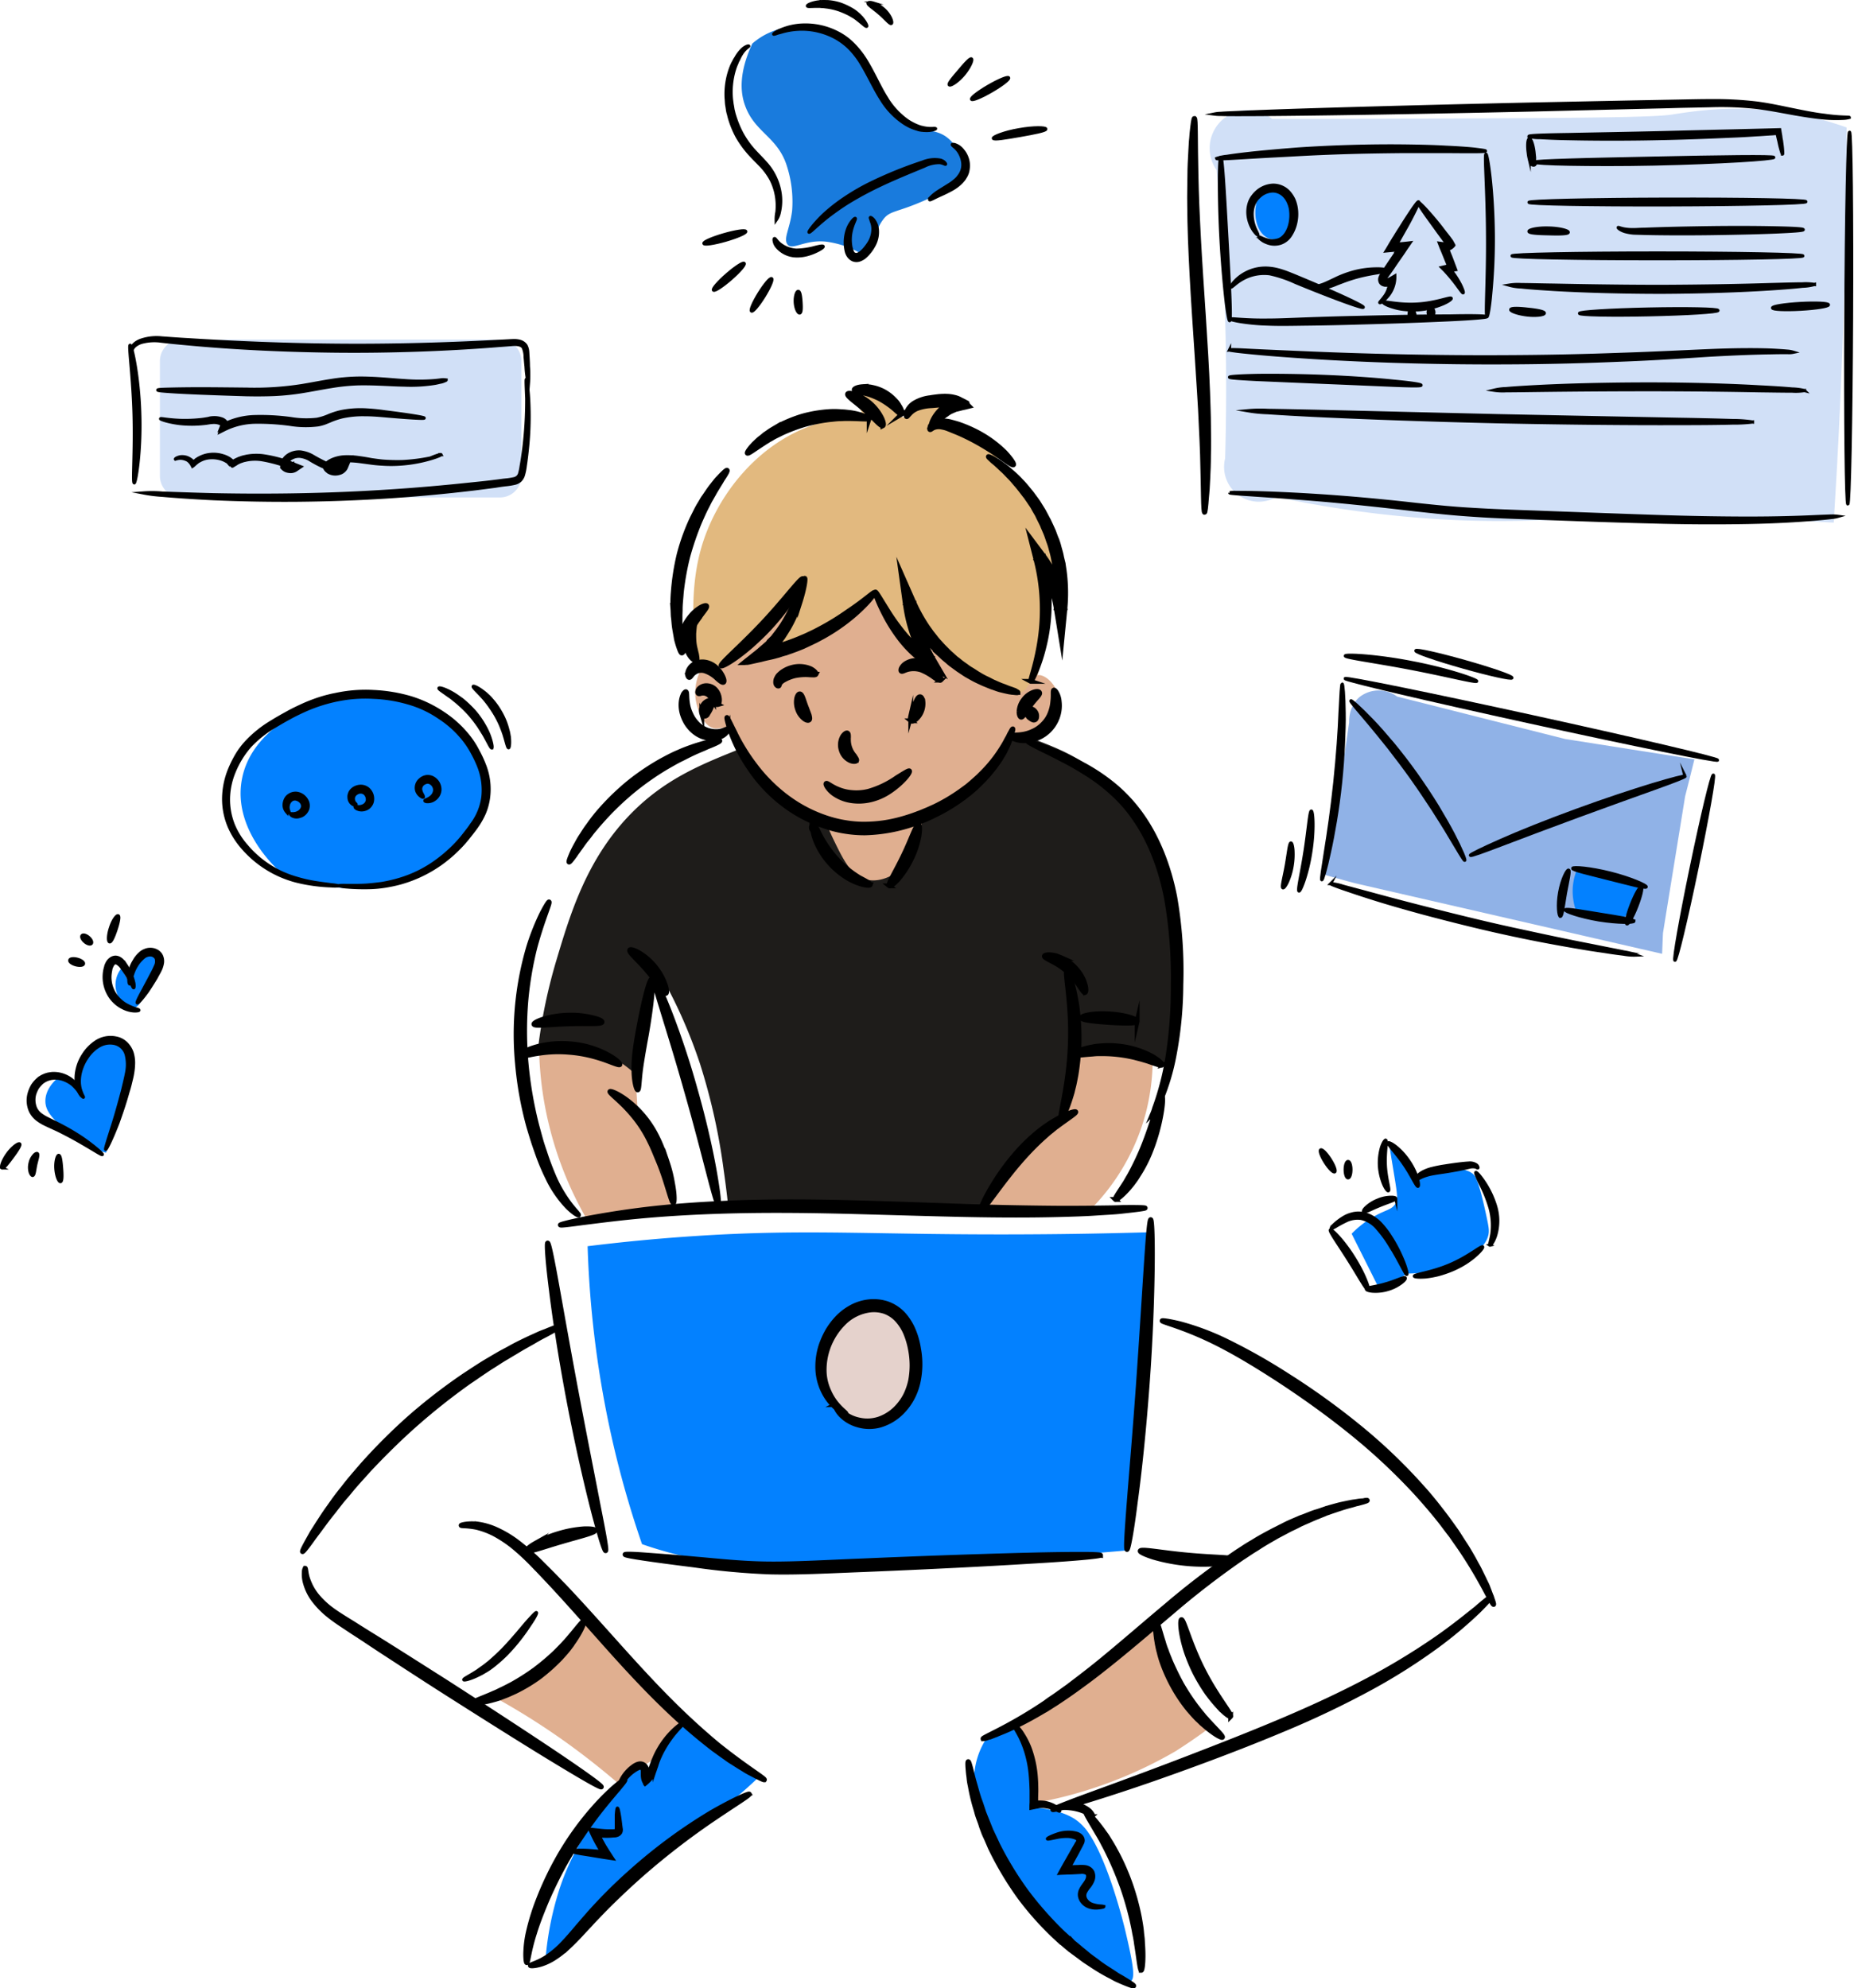 <svg xmlns="http://www.w3.org/2000/svg" width="580.172" height="622.262" viewBox="0 0 580.172 622.262">
  <g id="blog" transform="translate(-297.859 -33.858)">
    <path id="Path_1164" data-name="Path 1164" d="M661.746,445.447c-11.949,4.8-23.562,9.436-34.506,20.994-13.177,13.959-18.2,30.765-22.389,44.779a164.642,164.642,0,0,0-5.751,27.415c2.457-.5,14.014-2.736,23.9,4.411a27.984,27.984,0,0,1,7.258,7.929c1.173-10.776,2.4-21.552,3.573-32.384,1.005-1.172,2.01-2.4,3.015-3.573a155.421,155.421,0,0,1,12.9,28.81,191.383,191.383,0,0,1,7.426,33.445c.67,4.634,1.117,8.487,1.4,11.223,33.11-.726,57.342-.335,76.046.5,8.989.391,19.933,1,27.415-6.03,7.705-7.2,12-22.669,13.958-29.816,1.9-6.923,2.513-11.5,6.086-13.065,4.355-1.9,10.329,1.843,15.019,5.7.056-.279.112-.614.168-1.117.837-5.137,3.629-23.729,1.563-40.48-1.117-9.045-4.076-33.947-23.283-50.362-7.314-6.253-14.294-8.934-21.44-11.669C713,426.743,673.192,440.869,661.746,445.447Z" transform="translate(-132.826 -177.01)" fill="#1e1c1a"/>
    <path id="Path_1165" data-name="Path 1165" d="M686.624,333.159a15.423,15.423,0,0,0,.335,2.848c.391,0-3.127-17.532,1.4-33.891,4.411-16.024,17.141-33.054,35.678-39.2a49.837,49.837,0,0,1,15.522-2.457c-3.573-5.639-2.848-7.035-2.457-7.426,1.563-1.731,7.761-.782,10.943,2.848,1.9,2.178,2.178,4.69,3.8,4.8,1.061.056,1.619-.893,3.015-2.233,3.015-2.848,7.649-5.081,11.614-4.355,1.452.279,3.182,1.005,3.182,1.787-.056,1.4-6.365,1.117-8.487,4.969a5.894,5.894,0,0,0-.67,3.238,21.315,21.315,0,0,1,9.548-.391c8.543,1.675,14.908,8.654,14.182,9.939-.223.335-1.173.447-4.132-.558a47.466,47.466,0,0,1,11.669,11.334c7.928,11,10.608,24.846,8.989,25.628-.447.168-1.117-.5-2.345-1.843-4.411-4.69-5.751-9.548-6.142-9.436-.558.168,3.964,12.116,3.908,25.46,0,2.122-.279,23.171-9.548,26.521-4.188,1.508-7.705-1.563-13.4-4.243-12.9-6.03-33.445-5.472-74.539-4.243-2.066.056-7.426.223-10.218-3.183A9.693,9.693,0,0,1,686.624,333.159Z" transform="translate(-171.216 -96.212)" fill="#e2b97f"/>
    <path id="Path_1166" data-name="Path 1166" d="M576.4,711.686c5.918,3.294,12.284,7.2,18.872,11.781,6.979,4.858,13.177,9.771,18.593,14.405a206.05,206.05,0,0,1,18.7-11.39c1.172-.558,3.629-1.787,3.8-3.8.223-2.178-2.345-3.964-3.127-4.523a199.487,199.487,0,0,0-26.3-29.034c-1.061-.949-2.066-1.843-3.127-2.792a34.126,34.126,0,0,1-3.127,6.923C593.764,705.321,581.648,710.011,576.4,711.686Zm158.96,10.72c-.391,4.02-1.563,18.425,4.858,21.44a6.889,6.889,0,0,0,4.523.335,135.143,135.143,0,0,0,43.942-16.248c2.68-1.731,6.7-4.355,11.39-7.928a39.9,39.9,0,0,1-18.314-32.161,184.064,184.064,0,0,1-17.979,16.248A189.642,189.642,0,0,1,735.36,722.406ZM589.354,507.891a108.6,108.6,0,0,0,3.127,24.232,111.1,111.1,0,0,0,11.39,28.7c8.878-.949,17.755-1.843,26.633-2.792a43.567,43.567,0,0,0-.67-10.385,46.282,46.282,0,0,0-9.659-20.435l-.67-11.055a34.175,34.175,0,0,0-6.589-4.858C603.256,506.049,593.485,507.165,589.354,507.891Zm169.848,0a28.666,28.666,0,0,1,17.644,1.061,28.356,28.356,0,0,1,4.523,2.4,68.233,68.233,0,0,1-2.066,16.583,67.278,67.278,0,0,1-11.055,23.171,62.011,62.011,0,0,1-6.253,7.259l-32.161-.67a51.313,51.313,0,0,1,5.193-10.385A53.267,53.267,0,0,1,754.064,530c.447-2.9,1.005-5.862,1.675-8.989C756.745,516.322,757.973,511.967,759.2,507.891ZM640,389.523a15.824,15.824,0,0,0-1.731,8.654c.391,3.741,2.568,9.157,5.918,9.715,1.563.279,2.736-.614,4.411.223a5.528,5.528,0,0,1,2.233,2.457c1.508,2.848,3.741,5.193,5.193,8.1,2.066,4.188,11.334,14.8,25.014,18.76,15.075,4.3,27.75-1.34,31.6-3.127,16.3-7.593,23-21.831,24.623-25.684a10.438,10.438,0,0,0,6.923,1.061c4.746-1.061,8.543-5.918,7.984-10.776-.5-4.188-4.3-8.1-6.923-7.649-2.457.447-2.345,4.355-5.193,5.528-1.563.67-3.294,0-10.441-4.188-5.025-2.959-7.538-4.411-8.822-5.36-8.152-6.142-11.5-12.842-12.339-12.339-1.117.614,5.36,11.781,3.8,12.842-1.4.949-9.268-6.644-14.908-15.634-1.4-2.233-2.4-4.132-3.127-5.528a100.166,100.166,0,0,1-9.38,7.761,67.339,67.339,0,0,1-14.573,8.543c-5.863,2.4-12.339,3.853-12.842,2.792-.447-1.061,5.7-3.127,9.715-9.715,3.015-4.858,3.685-10.329,2.792-10.776-1.061-.5-4.076,6.2-12.507,14.908a33.388,33.388,0,0,1-5.528,4.858A29.029,29.029,0,0,1,640,389.523Z" transform="translate(-122.8 -146.099)" fill="#e0af90"/>
    <path id="Path_1167" data-name="Path 1167" d="M754.8,474.9a68.043,68.043,0,0,0,5.248,15.8c3.35,6.923,5.7,11.837,10.553,13.009s9.324-2.122,10.218-2.792c5.974-4.411,8.319-13.121,6.477-22.278C776.464,477.413,765.632,476.128,754.8,474.9Z" transform="translate(-201.592 -194.57)" fill="#e0af90"/>
    <path id="Path_1168" data-name="Path 1168" d="M643.829,821.8A310.189,310.189,0,0,1,632.5,779.588a319.636,319.636,0,0,1-5.7-51.032c8.152-1.005,19.374-2.233,32.775-3.127,37.3-2.513,57.23-.223,108.374-.614,8.822-.056,20.379-.223,34-.614q-2.345,33.165-4.411,66.778-1.005,16.415-1.9,32.775c-22.334,2.01-40.368,2.792-52.931,3.127-16.918.5-17.42-.056-34,.614-18.481.726-24.958,1.675-35.9.614A120.931,120.931,0,0,1,643.829,821.8Z" transform="translate(-145.06 -304.675)" fill="#0381ff"/>
    <ellipse id="Ellipse_239" data-name="Ellipse 239" cx="16.136" cy="18.481" rx="16.136" ry="18.481" transform="translate(553.767 442.473)" fill="#e5d2cc"/>
    <path id="Path_1169" data-name="Path 1169" d="M603.3,1072.3a97.432,97.432,0,0,1,3.964-20.268c3.127-9.994,6.868-15.969,14.294-27.861,3.685-5.918,7.928-12.116,10.608-11.279,1.675.5,1.675,3.462,3.015,3.629,1.787.223,2.122-6.588,6.644-12.954a25.8,25.8,0,0,1,4.634-4.969c4.02,3.406,8.487,6.812,13.289,10.274,3.518,2.513,6.923,4.858,10.273,6.979-2.01,1.954-5.081,4.746-8.989,7.984a164.984,164.984,0,0,1-14.964,10.944c-8.878,6.142-16.639,13.289-32.216,27.526C609.442,1066.494,605.757,1069.956,603.3,1072.3Zm138.078-68.732a23.834,23.834,0,0,0-3.964,11.614c-.279,5.36,1.563,9.1,5.639,18.258,6.533,14.74,5.583,13.791,7.314,16.918,5.583,10.274,13.679,15.689,29.2,26.912,2.457,1.731,5.081,3.573,6.644,2.68s1.284-4.187-1.675-16.583c0,0-4.913-20.6-11.279-29.871a15.754,15.754,0,0,0-4.634-4.634,19.432,19.432,0,0,0-4.634-2.01,31.482,31.482,0,0,0-6.979-1.34c-.335-3.35-.726-6.2-1-8.319-.949-6.756-1.731-9.827-3.294-12.954-1.172-2.233-1.954-3.8-3.629-4.3C745.51,998.823,741.6,1003.29,741.378,1003.569Z" transform="translate(-134.681 -425.866)" fill="#0381ff"/>
    <path id="Path_1170" data-name="Path 1170" d="M794.314,439.172c.112.056,0,.447-.167,1.228-.112.391-.223.838-.391,1.4-.223.558-.447,1.173-.726,1.9s-.67,1.452-1.061,2.289-.949,1.675-1.508,2.624c-.279.447-.614.949-.949,1.4s-.67.949-1.061,1.452c-.782.949-1.563,2.01-2.513,2.959-.893,1.061-1.954,2.01-3.015,3.071-.558.5-1.117,1.005-1.731,1.508-.558.5-1.228.949-1.843,1.452a55.012,55.012,0,0,1-8.71,5.416c-.838.391-1.619.838-2.457,1.173a20.7,20.7,0,0,1-2.568,1.061,50.6,50.6,0,0,1-17.588,3.629,38.834,38.834,0,0,1-6.254-.5,35.236,35.236,0,0,1-5.918-1.452,45.13,45.13,0,0,1-10.329-4.858,46.769,46.769,0,0,1-13.624-13.4,50.282,50.282,0,0,1-5.863-11.39c-1.005-2.848-1.34-4.467-1.173-4.523s.838,1.452,2.178,4.132a60.791,60.791,0,0,0,6.477,10.664,49,49,0,0,0,5.7,6.421,47.023,47.023,0,0,0,7.705,5.974,43.475,43.475,0,0,0,9.771,4.467,36.172,36.172,0,0,0,5.528,1.284,33.485,33.485,0,0,0,5.807.447,42.847,42.847,0,0,0,11.39-1.619,52.5,52.5,0,0,0,5.248-1.731c.837-.279,1.675-.67,2.513-1.005s1.619-.726,2.4-1.061a55.027,55.027,0,0,0,8.431-4.969l1.843-1.34c.558-.447,1.172-.949,1.675-1.4,1.061-.949,2.122-1.843,3.015-2.792a43.873,43.873,0,0,0,7.482-9.883c.335-.67.67-1.228.949-1.731a8.985,8.985,0,0,1,.67-1.284Q794.146,439.172,794.314,439.172Z" transform="translate(-179.52 -177.212)" stroke="#000" stroke-miterlimit="10" stroke-width="1.5"/>
    <path id="Path_1171" data-name="Path 1171" d="M750.636,438.248c.223.279-.67,1.731-2.68,3.629a26.489,26.489,0,0,1-3.853,3.015,17.909,17.909,0,0,1-5.639,2.4,15.914,15.914,0,0,1-6.253.223,12.776,12.776,0,0,1-4.746-1.787,8.632,8.632,0,0,1-2.513-2.345c-.447-.67-.558-1.117-.391-1.228.335-.279,1.508.949,3.8,1.843A13.966,13.966,0,0,0,732.546,445a15.586,15.586,0,0,0,5.248-.391,29.6,29.6,0,0,0,8.934-4.3C749.017,438.918,750.413,437.969,750.636,438.248Zm-16.527-3.294c-.112.335-.838.5-1.9.112a5.149,5.149,0,0,1-2.9-3.238,5.318,5.318,0,0,1,.391-4.355c.614-.949,1.284-1.284,1.563-1.061.335.223.279.838.279,1.675a7.5,7.5,0,0,0,1.843,5.36C733.775,434.117,734.221,434.619,734.11,434.954ZM719.258,422.28c-.279.279-.893.168-1.619-.391a6.227,6.227,0,0,1-2.01-2.9,6.609,6.609,0,0,1-.279-3.518c.223-.893.614-1.4,1-1.34s.67.558.949,1.284.558,1.675.949,2.68.726,1.9,1.005,2.68C719.425,421.442,719.537,422.056,719.258,422.28Zm31.826.279c-.279-.223-.223-.782-.056-1.508a26.354,26.354,0,0,1,.837-2.513,22.131,22.131,0,0,1,1.005-2.457c.335-.67.67-1.061,1.061-1.061s.726.5.893,1.34a6.611,6.611,0,0,1-2.233,5.807C751.977,422.67,751.418,422.838,751.083,422.559Zm-29.7-14.573c-.168.335-1.005.223-2.233.167a16.593,16.593,0,0,0-4.523.335,14.5,14.5,0,0,0-2.345.838c-.335.167-.67.335-.949.5a4.656,4.656,0,0,0-.67.447,2.08,2.08,0,0,0-.67.838c-.112.279-.112.5-.279.558s-.5,0-.782-.447a1.615,1.615,0,0,1-.167-.949,2.346,2.346,0,0,1,.335-1.173,3.093,3.093,0,0,1,.838-1.117,6.029,6.029,0,0,1,1.117-.893,9.5,9.5,0,0,1,2.959-1.284,8.922,8.922,0,0,1,5.7.447C720.989,406.925,721.547,407.707,721.379,407.986Zm39.028,1.843c-.279.279-1.061-.167-2.122-.893a18.112,18.112,0,0,0-4.02-2.289,7.56,7.56,0,0,0-4.132-.167c-1.061.279-1.731.782-2.066.558-.168-.112-.168-.391-.056-.782a3.713,3.713,0,0,1,1.173-1.452,6.362,6.362,0,0,1,5.918-.726,8.968,8.968,0,0,1,2.792,1.619,9.81,9.81,0,0,1,1.675,1.843C760.407,408.712,760.687,409.605,760.407,409.829Zm-79.731,3.629c.391.112.167,1.452.447,3.35a11.853,11.853,0,0,0,.893,3.238,12.755,12.755,0,0,0,.893,1.731,11.674,11.674,0,0,0,1.284,1.619,8.084,8.084,0,0,0,6.421,2.513c1.843-.112,2.847-1.005,3.127-.726.056.056.056.167.056.335a1.715,1.715,0,0,1-.391.67,4.832,4.832,0,0,1-2.4,1.563,7.745,7.745,0,0,1-4.243.056,8.285,8.285,0,0,1-2.345-.949,10.008,10.008,0,0,1-2.122-1.675,11.268,11.268,0,0,1-1.619-2.122,13.113,13.113,0,0,1-1.005-2.233,9.941,9.941,0,0,1-.5-4.076,7.488,7.488,0,0,1,.726-2.624C680.23,413.681,680.509,413.4,680.676,413.458Zm115.13-.5c.167-.056.5.167.837.782a6.589,6.589,0,0,1,.838,2.736,10.7,10.7,0,0,1-.335,4.3,11.024,11.024,0,0,1-11.5,7.984,7.3,7.3,0,0,1-2.792-.782c-.614-.335-.838-.67-.782-.838.167-.335,1.452,0,3.518-.279a11.264,11.264,0,0,0,3.406-.949,10.2,10.2,0,0,0,3.462-2.4,9.617,9.617,0,0,0,2.233-3.518,12.652,12.652,0,0,0,.782-3.462C795.751,414.463,795.416,413.123,795.806,412.955Zm-105.192,4.523c-.391.112-.838-.335-1.284-1.005a9.469,9.469,0,0,0-1.619-2.01,3.989,3.989,0,0,0-.837-.447,2.611,2.611,0,0,0-.893-.112,1.532,1.532,0,0,0-.726.112,1.206,1.206,0,0,1-.614.056.524.524,0,0,1-.279-.614,1.715,1.715,0,0,1,.726-1.228,3.17,3.17,0,0,1,1.954-.67,3.96,3.96,0,0,1,2.457.838,4.586,4.586,0,0,1,1.34,1.9,4.949,4.949,0,0,1,.335,1.675C691.173,416.864,690.95,417.422,690.615,417.478Z" transform="translate(-168.171 -163.111)" stroke="#000" stroke-miterlimit="10" stroke-width="1.5"/>
    <path id="Path_1172" data-name="Path 1172" d="M691.745,428.781c-.335.056-.782-.167-1.061-.782a3.249,3.249,0,0,1,.223-2.457,3.148,3.148,0,0,1,1.842-1.619c.67-.168,1.117.056,1.228.391a1.467,1.467,0,0,1-.112,1.173c-.167.391-.335.837-.558,1.284a8.886,8.886,0,0,1-.726,1.228A1.174,1.174,0,0,1,691.745,428.781Zm98.882.335c-.335-.056-.67-.67-.67-1.731a6.639,6.639,0,0,1,1.4-3.741,6.78,6.78,0,0,1,3.183-2.4c1-.335,1.675-.223,1.842.168.168.335-.223.837-.782,1.508-.558.614-1.284,1.452-2.01,2.4a29.769,29.769,0,0,0-1.731,2.624C791.353,428.613,790.962,429.116,790.627,429.116Z" transform="translate(-173.21 -170.784)" stroke="#000" stroke-miterlimit="10" stroke-width="1.5"/>
    <path id="Path_1173" data-name="Path 1173" d="M787.4,375.245a2.575,2.575,0,0,1-.949-.5,2.235,2.235,0,0,1-.67-.558,8.258,8.258,0,0,1-.447-.726,4.24,4.24,0,0,1-.335-1.005c0-.391.279-.726.893-.837a2.21,2.21,0,0,1,1.954.837,2.328,2.328,0,0,1,.5,2.066A.872.872,0,0,1,787.4,375.245ZM677.02,353.637c-.167.056-.5-.782-.949-2.233-.112-.391-.223-.782-.335-1.228s-.167-.949-.279-1.508c-.168-1.061-.447-2.345-.558-3.685-.056-.67-.112-1.4-.223-2.178-.056-.782-.056-1.563-.112-2.345a42.022,42.022,0,0,1,.112-5.248,73.8,73.8,0,0,1,1.843-11.837,64.989,64.989,0,0,1,4.076-11.279c.838-1.619,1.563-3.238,2.457-4.634.447-.726.782-1.4,1.228-2.01s.838-1.228,1.228-1.787c.782-1.172,1.563-2.122,2.233-2.959a10.955,10.955,0,0,1,1.005-1.173c.335-.335.614-.67.893-.949,1.117-1.117,1.731-1.675,1.9-1.508.168.112-.223.893-1.061,2.178-.223.335-.447.67-.67,1.061s-.5.838-.782,1.284c-.558.949-1.228,1.954-1.843,3.127-.335.558-.67,1.173-1.061,1.843-.335.614-.67,1.34-1.061,2.066-.726,1.4-1.4,2.959-2.122,4.578A91.7,91.7,0,0,0,679.2,324.1a83.843,83.843,0,0,0-2.01,11.334c-.112,1.787-.335,3.462-.335,5.025,0,.782-.056,1.563-.056,2.289v2.122c0,1.34.112,2.568.112,3.629,0,.558.056,1.061.056,1.508.056.447.056.893.112,1.284C677.188,352.688,677.188,353.581,677.02,353.637Z" transform="translate(-166.134 -116.02)" stroke="#000" stroke-miterlimit="10" stroke-width="1.5"/>
    <path id="Path_1174" data-name="Path 1174" d="M686.787,373.011c.223.335-.391,1.117-1.284,2.289-.447.614-1.005,1.284-1.508,2.122a20.011,20.011,0,0,0-1.619,2.68,30.4,30.4,0,0,0-1.284,2.848c-.335.893-.67,1.731-.893,2.457-.447,1.4-.782,2.345-1.173,2.345-.335,0-.726-1.005-.726-2.68a11.586,11.586,0,0,1,.391-2.9,14.69,14.69,0,0,1,1.284-3.35,17.3,17.3,0,0,1,2.066-2.959,11.231,11.231,0,0,1,2.178-1.954C685.558,372.956,686.619,372.732,686.787,373.011Zm5.3,23.9c-.335.223-1.061-.335-2.01-1.173a9.981,9.981,0,0,0-3.741-2.345,3.7,3.7,0,0,0-3.518.614c-.782.614-1.061,1.4-1.452,1.4-.168,0-.391-.223-.5-.67a2.9,2.9,0,0,1,.391-1.9,4.362,4.362,0,0,1,2.233-1.954,5.746,5.746,0,0,1,3.629-.112,6.844,6.844,0,0,1,2.9,1.731,9.126,9.126,0,0,1,1.563,2.066C692.259,395.792,692.426,396.685,692.091,396.909Z" transform="translate(-167.805 -149.521)" stroke="#000" stroke-miterlimit="10" stroke-width="1.5"/>
    <path id="Path_1175" data-name="Path 1175" d="M685.013,383.411c-.279.223-1.061-.112-1.9-1.172a8.309,8.309,0,0,1-1.117-2.01,8.53,8.53,0,0,1-.614-2.736,9.522,9.522,0,0,1,.223-2.848,9.845,9.845,0,0,1,.837-2.178c.67-1.173,1.4-1.619,1.675-1.452.335.167.279.949.167,2.066-.056.558-.112,1.172-.167,1.9,0,.726,0,1.452.056,2.289a13.383,13.383,0,0,0,.335,2.233c.167.67.279,1.284.447,1.842C685.125,382.406,685.293,383.188,685.013,383.411Zm33.277-25.628c.279.223-.558,2.178-2.4,5.081-.893,1.452-2.066,3.127-3.462,4.969-1.4,1.787-3.015,3.741-4.8,5.639s-3.629,3.629-5.3,5.137c-1.731,1.508-3.35,2.792-4.746,3.8-2.792,2.01-4.746,2.959-4.913,2.68-.447-.614,5.974-5.974,13.009-13.456S717.62,357.337,718.291,357.784Z" transform="translate(-169.158 -142.835)" stroke="#000" stroke-miterlimit="10" stroke-width="1.5"/>
    <path id="Path_1176" data-name="Path 1176" d="M698.946,360.818c.223.223-2.066,3.462-6.979,7.593a58.526,58.526,0,0,1-9.324,6.365c-.949.5-1.9,1.061-2.9,1.508-1.005.5-2.01.949-3.071,1.452-1.061.447-2.178.893-3.294,1.284-.558.223-1.117.391-1.731.614a4.186,4.186,0,0,1-.893.279c-.391.112-.782.223-1.117.335l-.837.279-.838.223c-.558.167-1.061.279-1.563.391-1.061.223-2.066.447-3.071.726-1.061.223-2.066.447-3.071.67l-.782.167-.391.056h-.223c-.279,0-.5.056-.782.056.893-.726,1.787-1.4,2.68-2.122.447-.391.949-.726,1.4-1.117l.335-.279.279-.223.558-.5c.391-.335.782-.67,1.117-.949l.558-.5.279-.223c.112-.056.112-.112.223-.223.5-.558,1.005-1.061,1.452-1.563a3.455,3.455,0,0,0,.5-.614c.112-.167.279-.335.391-.5.279-.335.5-.67.782-1.005.5-.67.949-1.34,1.4-2.01a51.438,51.438,0,0,0,3.908-7.482c1.9-4.411,2.792-7.2,3.127-7.091.279.056-.056,3.015-1.563,7.705a40.168,40.168,0,0,1-3.573,8.04c-.447.726-.893,1.452-1.4,2.233a13.541,13.541,0,0,1-.782,1.117c-.112.168-.279.391-.391.558a4.445,4.445,0,0,0-.335.447c-.112.167-.279.335-.391.5-.112.112-.167.223-.279.279a3.613,3.613,0,0,1-.5.447l-.167.112-.056.056h.056l.112-.056c.167-.056.335-.056.5-.112.279-.112.614-.168.893-.279l.558-.168a4.9,4.9,0,0,0,.837-.279c.558-.167,1.117-.391,1.619-.558,1.061-.391,2.122-.782,3.182-1.228,1.005-.447,2.066-.838,3.015-1.34,1-.447,1.9-.893,2.847-1.4a78.527,78.527,0,0,0,9.324-5.7C695.875,363.275,698.667,360.539,698.946,360.818Zm44.835,31.323c0,.112-.335.112-.949.056-.279-.056-.67-.056-1.117-.112-.223-.056-.447-.056-.726-.112s-.5-.112-.782-.167c-.558-.112-1.173-.279-1.9-.447-.67-.168-1.4-.447-2.178-.726-.782-.223-1.619-.614-2.457-.949-.893-.335-1.787-.782-2.736-1.228s-1.9-1.005-2.9-1.563c-.5-.279-1.005-.614-1.508-.949l-1.508-1.005c-.5-.391-1.005-.726-1.508-1.117-.279-.168-.5-.391-.782-.558-.223-.223-.5-.391-.726-.614-.5-.447-1.005-.838-1.508-1.284s-1.005-.949-1.508-1.4a18.5,18.5,0,0,1-1.452-1.508,20.02,20.02,0,0,1-1.452-1.619c-.447-.558-.949-1.117-1.4-1.731l-1.34-1.843a52.975,52.975,0,0,1-4.634-8.208l2.624-.726.112.614a46.229,46.229,0,0,0,5.751,16.639l2.513,4.3-4.243-2.568a30.231,30.231,0,0,1-4.858-3.741,35.225,35.225,0,0,1-3.685-4.076,49.972,49.972,0,0,1-4.8-7.538c-2.289-4.411-3.183-7.147-2.959-7.258.279-.112,1.675,2.4,4.243,6.477a66.918,66.918,0,0,0,5.081,6.923,32.991,32.991,0,0,0,8.208,6.979l-1.731,1.731a46.5,46.5,0,0,1-6.309-17.532l-.112-.67-1.34-9.715,3.964,8.989a49.482,49.482,0,0,0,4.3,7.761c.391.558.838,1.173,1.228,1.731.447.558.893,1.117,1.284,1.619a17.95,17.95,0,0,0,1.34,1.563c.447.5.893,1.005,1.34,1.452l1.4,1.4c.447.447.949.838,1.4,1.284.223.223.447.391.67.614a6.315,6.315,0,0,0,.726.558c.5.391.949.782,1.4,1.117s.949.67,1.4,1a12.257,12.257,0,0,0,1.4.949c.949.558,1.787,1.173,2.68,1.675a22.234,22.234,0,0,0,2.513,1.34c.837.391,1.563.837,2.289,1.117.726.335,1.4.614,2.066.893.67.223,1.228.447,1.787.67a6.255,6.255,0,0,0,.726.279c.223.056.447.168.67.223.391.168.782.279,1.061.391C743.5,391.918,743.781,392.03,743.781,392.141ZM603.3,445.24c-.167-.112.112-.949.726-2.4.168-.391.335-.782.558-1.228s.447-.893.726-1.4c.558-1.005,1.117-2.122,1.954-3.35.391-.614.782-1.228,1.228-1.9s.949-1.284,1.4-1.954a52.359,52.359,0,0,1,3.35-4.188,76.728,76.728,0,0,1,8.878-8.543,74.423,74.423,0,0,1,10.218-6.868c1.675-.893,3.238-1.731,4.8-2.4.782-.335,1.508-.67,2.233-.949s1.452-.558,2.122-.782c1.34-.5,2.568-.838,3.685-1.173.558-.167,1.061-.279,1.507-.391.5-.112.893-.168,1.284-.279,1.563-.279,2.457-.391,2.513-.167.056.167-.726.614-2.178,1.228-.391.168-.782.335-1.228.5s-.893.391-1.4.614c-1,.447-2.178.893-3.462,1.508-.614.279-1.284.614-1.954.949s-1.4.726-2.122,1.061c-1.452.726-2.959,1.619-4.523,2.513a86.691,86.691,0,0,0-9.771,6.812,88.559,88.559,0,0,0-8.71,8.1c-1.228,1.34-2.4,2.624-3.462,3.908-.5.614-1.061,1.228-1.508,1.843s-.893,1.173-1.34,1.731c-.893,1.061-1.563,2.122-2.233,3.015-.335.447-.614.893-.893,1.228-.279.391-.5.782-.726,1.061C604.028,444.626,603.47,445.3,603.3,445.24Zm2.959,110.44c-.112.112-1.4-.558-3.35-2.457a34.531,34.531,0,0,1-6.365-9.324,67.194,67.194,0,0,1-3.015-7.147c-.447-1.284-.949-2.68-1.4-4.076s-.893-2.9-1.34-4.355a109.622,109.622,0,0,1-3.629-20.045,96.724,96.724,0,0,1,3.573-36.683,74.878,74.878,0,0,1,4.132-10.385c1.228-2.345,2.01-3.573,2.178-3.518.447.223-2.066,5.472-4.467,14.405a107.963,107.963,0,0,0-2.736,16.024,112.4,112.4,0,0,0,0,19.877,123.332,123.332,0,0,0,3.35,19.6c.391,1.452.782,2.9,1.172,4.3s.838,2.736,1.284,4.02c.838,2.624,1.731,4.969,2.624,7.091a41.436,41.436,0,0,0,5.416,9.436C605.312,554.507,606.373,555.512,606.262,555.68Zm27.359-69.346c-.726.279-2.568-3.183-5.639-6.812-3.015-3.629-6.086-6.03-5.7-6.756.167-.335,1.228-.112,2.736.726a19.155,19.155,0,0,1,8.319,9.938C633.955,485.105,633.955,486.222,633.62,486.334Z" transform="translate(-127.369 -141.571)" stroke="#000" stroke-miterlimit="10" stroke-width="1.5"/>
    <path id="Path_1177" data-name="Path 1177" d="M648,558.123c-.335.056-1.005-1.9-1.173-5.137a40.81,40.81,0,0,1,.168-5.7c.223-2.122.558-4.411,1.005-6.812,1.675-9.548,3.629-17.2,4.355-17.029.726.112,0,7.984-1.675,17.532-.447,2.4-.838,4.634-1.172,6.644s-.614,3.853-.782,5.416C648.393,556.113,648.393,558.067,648,558.123Zm11.167,35.4c-.391.056-1.005-2.178-2.122-5.751-.558-1.787-1.228-3.853-2.122-6.142-.447-1.117-.949-2.289-1.452-3.518s-1.061-2.513-1.675-3.741a39.53,39.53,0,0,0-4.02-6.644,48.613,48.613,0,0,0-4.188-4.8c-2.624-2.568-4.467-3.964-4.3-4.3.167-.279,2.457.5,5.528,2.848a31.437,31.437,0,0,1,4.913,4.69,32.422,32.422,0,0,1,4.523,7.035c.67,1.34,1.173,2.624,1.675,3.908.5,1.228.949,2.513,1.34,3.741a41.039,41.039,0,0,1,1.619,6.533C659.615,591.121,659.5,593.466,659.169,593.522Zm14.014.391c-.782.168-4.3-15.913-9.883-35.343-5.472-19.486-10.888-34.952-10.162-35.231.335-.112,2.122,3.573,4.578,9.771a258.873,258.873,0,0,1,8.208,24.679c2.792,9.771,4.8,18.76,5.974,25.349S673.518,593.8,673.183,593.913Zm135.677-27.08c-.112-.056.056-.5.335-1.4a13.331,13.331,0,0,0,.558-1.619c.223-.614.5-1.4.782-2.233A86.821,86.821,0,0,0,814,547.179a140.168,140.168,0,0,0,1.563-22,142.412,142.412,0,0,0-2.066-26.856c-1.787-9.324-5.081-17.923-9.715-24.679a44.783,44.783,0,0,0-7.593-8.71,55.123,55.123,0,0,0-8.152-6.086,81.734,81.734,0,0,0-7.37-4.188c-2.233-1.173-4.132-2.122-5.751-2.9-3.183-1.563-4.913-2.513-4.8-2.68.056-.168,1.954.447,5.248,1.731,1.675.67,3.685,1.452,5.974,2.513s4.913,2.345,7.649,3.908a59.17,59.17,0,0,1,8.6,6.03,48.943,48.943,0,0,1,8.152,8.989c4.969,7.035,8.487,15.969,10.329,25.572a135.158,135.158,0,0,1,1.9,27.415,120.833,120.833,0,0,1-2.178,22.278,68.545,68.545,0,0,1-4.411,14.461c-.391.782-.726,1.508-1.005,2.122a16.492,16.492,0,0,1-.837,1.508C809.251,566.5,808.972,566.889,808.86,566.833Zm-20.882-39.2c-.391.112-.893-.782-1.787-2.066a11.312,11.312,0,0,0-.726-1.005c-.223-.391-.558-.726-.837-1.117a21.625,21.625,0,0,0-2.233-2.345,19.551,19.551,0,0,0-2.568-1.954,10.011,10.011,0,0,0-1.228-.726,11.058,11.058,0,0,0-1.117-.614c-1.34-.726-2.289-1.172-2.233-1.563.056-.335,1.117-.614,2.848-.279a4.8,4.8,0,0,1,1.4.391c.5.167,1.005.391,1.508.614a13.467,13.467,0,0,1,3.127,2.122,14.752,14.752,0,0,1,2.457,2.9c.279.5.558.949.782,1.452a6.548,6.548,0,0,1,.5,1.34C788.425,526.409,788.313,527.526,787.978,527.637Z" transform="translate(-150.572 -183.154)" stroke="#000" stroke-miterlimit="10" stroke-width="1.5"/>
    <path id="Path_1178" data-name="Path 1178" d="M892.1,624.028c-.782-.279,2.4-10.274,2.848-23.06.558-12.73-1.843-23-1.061-23.171.335-.112,1.4,2.345,2.345,6.588q.167.754.335,1.675c.112.558.223,1.172.335,1.787.223,1.228.335,2.568.5,4.02a70.908,70.908,0,0,1,.279,9.269,74.287,74.287,0,0,1-.949,9.213c-.279,1.4-.5,2.736-.837,3.964-.167.614-.279,1.228-.447,1.787s-.335,1.117-.5,1.619C893.666,621.794,892.438,624.14,892.1,624.028Z" transform="translate(-262.178 -240.014)" stroke="#000" stroke-miterlimit="10" stroke-width="1.5"/>
    <path id="Path_1179" data-name="Path 1179" d="M739.867,683.745c-.335-.167.558-2.513,2.513-5.974a72.236,72.236,0,0,1,9.045-12.674,56.154,56.154,0,0,1,6.253-5.974c1.061-.838,2.066-1.619,3.015-2.233.5-.335.949-.67,1.452-.949.447-.279.949-.558,1.34-.782,3.518-2.01,5.918-2.68,6.086-2.345.168.391-1.9,1.675-5.025,3.964-.391.279-.782.614-1.228.893-.391.335-.837.67-1.284,1.061-.893.67-1.787,1.508-2.736,2.345-1.9,1.731-3.853,3.685-5.863,5.918-3.964,4.411-7.147,8.766-9.492,11.893C741.654,681.958,740.2,683.912,739.867,683.745Zm42.1-3.518c-.279-.279.893-1.9,2.624-4.578.223-.335.447-.67.67-1.061l.67-1.173c.5-.782.949-1.675,1.452-2.624.949-1.843,1.954-3.964,2.9-6.2,1.843-4.467,3.183-8.71,4.188-11.781s1.731-4.969,2.066-4.913.335,2.122-.223,5.36A60.144,60.144,0,0,1,792.8,665.6a42.373,42.373,0,0,1-3.238,6.365c-.614.949-1.117,1.843-1.731,2.624-.279.391-.558.782-.838,1.117l-.838,1.005C783.921,679.278,782.19,680.45,781.966,680.227ZM622.448,790.165c-.335.112-2.01-5.193-4.188-13.791s-4.913-20.6-7.426-33.891c-2.513-13.344-4.355-25.46-5.416-34.282-1.117-8.822-1.452-14.294-1.117-14.349.391-.056,1.452,5.36,3.015,14.07s3.685,20.77,6.2,34.059,4.913,25.293,6.588,34C621.834,784.693,622.839,790.109,622.448,790.165Z" transform="translate(-135.068 -270.976)" stroke="#000" stroke-miterlimit="10" stroke-width="1.5"/>
    <path id="Path_1180" data-name="Path 1180" d="M730.685,709.059c0,.167-2.513.5-7.147,1-2.289.279-5.137.391-8.431.614s-7.035.335-11.223.447c-8.319.223-18.2.223-29.2,0s-23.06-.614-35.678-.949c-12.674-.335-24.679-.447-35.622-.223s-20.77.782-29.034,1.508-14.908,1.619-19.486,2.178c-4.578.614-7.147.949-7.2.726-.056-.167,2.457-.837,7.035-1.787,4.578-.893,11.223-2.066,19.486-3.071s18.146-1.731,29.145-2.122,23.115-.335,35.79,0,24.734.782,35.678,1.172c10.943.335,20.826.5,29.09.558,4.132,0,7.873,0,11.167-.056s6.142-.056,8.431-.167C728.117,708.836,730.685,708.892,730.685,709.059Zm-5.7,106.867c-.391-.056,0-5.807.726-15.187.726-9.324,1.843-22.222,2.848-36.46s1.787-27.135,2.4-36.46,1.061-15.131,1.452-15.131.614,5.807.5,15.187-.558,22.334-1.619,36.627-2.4,27.135-3.685,36.46C726.442,810.287,725.381,815.982,724.99,815.926Zm-8.263,1.787c0,.168-2.066.447-5.807.782s-9.213.726-15.969,1.117c-13.456.838-32.1,1.787-52.652,2.624-10.273.391-20.1.949-29.09.726a226.949,226.949,0,0,1-23.674-2.178c-6.7-.838-12.116-1.563-15.857-2.122s-5.807-.949-5.751-1.173c0-.167,2.122-.167,5.863.112s9.213.67,15.913,1.284c6.7.558,14.684,1.508,23.506,1.563s18.649-.558,28.922-.949c20.547-.893,39.2-1.507,52.708-1.843,6.756-.167,12.228-.223,15.969-.223S716.727,817.545,716.727,817.713Zm-82.914-47.124c.112-.056.335.279.782.838a10.341,10.341,0,0,0,2.233,2.066,11.255,11.255,0,0,0,4.355,1.9,11.651,11.651,0,0,0,6.142-.279,14.1,14.1,0,0,0,6.142-4.188,16.084,16.084,0,0,0,2.345-3.518,19.989,19.989,0,0,0,1.452-4.243,25.828,25.828,0,0,0,0-9.715,24.723,24.723,0,0,0-1.4-4.913,14.555,14.555,0,0,0-2.68-4.355,9.765,9.765,0,0,0-4.02-2.736,10.542,10.542,0,0,0-4.746-.447,14.2,14.2,0,0,0-8.208,4.188,20.92,20.92,0,0,0-4.69,7.37,20.592,20.592,0,0,0-1.284,7.538,15.784,15.784,0,0,0,1.4,6.142,16.464,16.464,0,0,0,2.512,4.132c1.731,2.066,3.071,2.848,2.9,3.071-.056.056-.447-.056-1.061-.391a11.488,11.488,0,0,1-2.624-1.954,16.337,16.337,0,0,1-3.127-4.188,17.538,17.538,0,0,1-1.954-6.7,21.362,21.362,0,0,1,1.061-8.375,26.872,26.872,0,0,1,1.954-4.3,22.9,22.9,0,0,1,3.015-4.02,17.641,17.641,0,0,1,4.243-3.294,14.763,14.763,0,0,1,5.416-1.787,13.66,13.66,0,0,1,5.974.558,12.527,12.527,0,0,1,5.193,3.462,17.63,17.63,0,0,1,3.127,5.137,24.638,24.638,0,0,1,1.508,5.528,26.59,26.59,0,0,1-.223,10.72,19.367,19.367,0,0,1-1.787,4.746,18.3,18.3,0,0,1-2.792,3.908,15.868,15.868,0,0,1-7.258,4.523,12.646,12.646,0,0,1-7.091-.112,11.726,11.726,0,0,1-4.634-2.568,8.574,8.574,0,0,1-2.01-2.624C633.813,770.979,633.7,770.589,633.813,770.589Zm-86.6-24.4c.056.167-1.228,1.005-3.629,2.289-.614.335-1.284.67-2.01,1.061s-1.508.838-2.345,1.34c-1.675.949-3.629,2.01-5.7,3.294-1.061.614-2.122,1.284-3.294,1.954-1.117.67-2.289,1.452-3.518,2.233-2.457,1.508-4.913,3.294-7.593,5.081A204.314,204.314,0,0,0,502.714,776.4c-5.583,4.913-10.553,9.883-14.964,14.573-2.122,2.4-4.243,4.634-6.03,6.868-.893,1.117-1.843,2.122-2.68,3.183s-1.619,2.066-2.345,3.015c-1.563,1.9-2.848,3.685-4.02,5.248-.558.782-1.117,1.508-1.619,2.178s-.949,1.284-1.34,1.843c-1.619,2.233-2.568,3.406-2.736,3.294s.5-1.452,1.843-3.853c.335-.614.726-1.284,1.117-2.01.447-.726.949-1.452,1.452-2.289,1.061-1.619,2.233-3.518,3.685-5.528.726-1.005,1.452-2.066,2.233-3.127s1.675-2.178,2.568-3.294c1.731-2.289,3.8-4.634,5.918-7.091a181.047,181.047,0,0,1,15.019-14.964,177.186,177.186,0,0,1,16.806-12.953c2.736-1.787,5.3-3.518,7.817-4.969,1.228-.726,2.457-1.452,3.629-2.122,1.173-.614,2.345-1.228,3.406-1.843,2.178-1.172,4.188-2.122,5.974-2.959.893-.391,1.731-.782,2.457-1.117.782-.335,1.508-.614,2.122-.837C545.706,746.524,547.158,746.022,547.214,746.189ZM560.5,890.241c-.223.335-5.918-2.959-15.019-8.487s-21.5-13.344-35.176-22.054c-6.812-4.355-13.289-8.6-19.207-12.451-2.959-1.954-5.7-3.8-8.319-5.472-2.568-1.731-5.081-3.294-7.2-4.969a27.019,27.019,0,0,1-5.193-5.248,15.9,15.9,0,0,1-2.457-5.025,9.669,9.669,0,0,1-.391-3.518,2.474,2.474,0,0,1,.279-1.228c.112,0,.168.447.279,1.173a12.811,12.811,0,0,0,.893,3.183,16.273,16.273,0,0,0,2.68,4.467,26.491,26.491,0,0,0,5.137,4.634c2.122,1.508,4.634,2.959,7.258,4.634s5.472,3.406,8.487,5.3c5.974,3.741,12.451,7.873,19.319,12.228,13.624,8.766,25.907,16.806,34.729,22.725C555.366,886.054,560.726,889.906,560.5,890.241Zm51.033-2.233c-.112.168-1.675-.614-4.523-2.122-.335-.168-.726-.391-1.117-.614s-.782-.5-1.173-.726q-1.256-.754-2.68-1.675c-.5-.335-1-.614-1.507-.949s-1.005-.726-1.563-1.117c-1.061-.726-2.178-1.563-3.35-2.4a175.643,175.643,0,0,1-15.243-13.177c-5.472-5.248-11.167-11.334-16.974-17.811s-11.279-12.73-16.359-18.258c-1.284-1.4-2.512-2.736-3.741-4.02s-2.4-2.568-3.573-3.741a76.137,76.137,0,0,0-6.7-6.309,38.778,38.778,0,0,0-6.253-4.132,25.142,25.142,0,0,0-5.3-1.954c-3.071-.614-4.8-.391-4.858-.614-.056-.112,1.731-.726,5.025-.447a21.1,21.1,0,0,1,5.751,1.619,34.308,34.308,0,0,1,6.812,4.02,76.279,76.279,0,0,1,7.147,6.2l3.685,3.685c1.284,1.284,2.513,2.624,3.853,3.964,5.193,5.472,10.72,11.669,16.527,18.146s11.39,12.563,16.694,17.867,10.329,9.827,14.684,13.456C605.672,884.044,611.814,887.617,611.535,888.008Zm-74.371,57.23c-.167,0-.335-.949-.335-2.68a33.223,33.223,0,0,1,.893-7.147,71.231,71.231,0,0,1,3.183-10.162,100.379,100.379,0,0,1,5.528-11.837,91.957,91.957,0,0,1,13.958-19.1c4.188-4.355,7.259-6.588,7.482-6.309.279.279-2.289,3.015-6.03,7.593a131.972,131.972,0,0,0-13.009,19.151c-2.177,3.964-4.02,7.817-5.583,11.446-1.508,3.629-2.792,6.923-3.629,9.715C537.778,941.553,537.554,945.238,537.164,945.238Zm69.625-52.763c.223.335-4.02,2.9-10.553,7.314a229.906,229.906,0,0,0-24.344,18.872c-4.467,4.02-8.6,7.984-12.228,11.781-.893.949-1.787,1.843-2.624,2.792-.837.893-1.675,1.787-2.457,2.624-1.563,1.731-3.127,3.294-4.634,4.69a30.443,30.443,0,0,1-4.355,3.35,17.418,17.418,0,0,1-3.8,1.787c-2.177.67-3.518.614-3.518.447-.056-.223,1.173-.5,3.127-1.452a19.318,19.318,0,0,0,3.294-2.066,29.835,29.835,0,0,0,3.853-3.462c1.34-1.4,2.736-3.015,4.243-4.8.726-.893,1.563-1.787,2.345-2.736.838-.949,1.675-1.9,2.568-2.9a156.941,156.941,0,0,1,12.228-12.06,164.127,164.127,0,0,1,25.125-18.481C602.1,894.15,606.621,892.2,606.789,892.475Zm152.092-73.366c.056.391-1.619.838-4.355,1.173a55.721,55.721,0,0,1-21.329-1.954c-2.624-.838-4.187-1.619-4.076-1.954.223-.782,6.756.558,14.852,1.284C752.181,818.439,758.826,818.327,758.881,819.109Zm80.848,14.014c-.5.223-3.406-7.147-10.5-17.588-.893-1.284-1.843-2.624-2.848-4.076-1.061-1.34-2.122-2.792-3.238-4.243-2.289-2.9-4.858-5.918-7.649-8.989a188.1,188.1,0,0,0-19.765-18.537c-7.482-6.086-14.964-11.39-21.943-16.024-6.979-4.578-13.4-8.487-18.984-11.39-11.167-5.862-18.928-7.482-18.816-7.928.056-.167,2.01.056,5.472.893a80.278,80.278,0,0,1,14.182,5.248,185.6,185.6,0,0,1,19.542,11,228.315,228.315,0,0,1,22.278,16.024A171.269,171.269,0,0,1,817.34,796.5c2.848,3.127,5.3,6.309,7.593,9.324,1.117,1.507,2.178,3.015,3.182,4.411.949,1.452,1.843,2.9,2.736,4.243s1.619,2.68,2.345,3.908l1.005,1.843c.335.614.67,1.172.949,1.731.558,1.117,1.061,2.178,1.563,3.183.447,1.005.949,1.843,1.228,2.68C839.227,831.169,839.9,833.011,839.729,833.123Z" transform="translate(-74.463 -297.128)" stroke="#000" stroke-miterlimit="10" stroke-width="1.5"/>
    <path id="Path_1181" data-name="Path 1181" d="M855.764,616.075c0,.112-.447.279-1.4.558-.447.112-1.005.279-1.675.447a7.437,7.437,0,0,0-1.061.279c-.391.112-.782.223-1.228.335-.838.223-1.843.5-2.847.838-1.061.335-2.178.726-3.35,1.117-.279.112-.614.223-.949.335a6.812,6.812,0,0,0-.949.391c-.614.223-1.284.5-1.954.782-1.34.5-2.736,1.173-4.188,1.787-.391.167-.726.335-1.117.5s-.726.391-1.117.558c-.726.391-1.508.726-2.289,1.117s-1.563.837-2.345,1.228c-.782.447-1.619.838-2.457,1.34-1.619.949-3.35,1.9-5.025,3.015-.838.558-1.731,1.061-2.568,1.619s-1.731,1.172-2.624,1.731a262.136,262.136,0,0,0-21.943,16.918c-7.538,6.365-14.684,12.507-21.44,17.811-3.35,2.68-6.644,5.081-9.771,7.314-1.563,1.117-3.071,2.122-4.578,3.127-.726.5-1.508.949-2.178,1.4-.335.223-.726.447-1.061.67a10.4,10.4,0,0,1-1.061.614c-2.792,1.675-5.36,3.071-7.705,4.243-1.173.558-2.233,1.117-3.238,1.563s-1.954.838-2.792,1.173a12.261,12.261,0,0,0-1.173.5c-.391.112-.726.279-1.061.391-.67.223-1.228.447-1.675.558a4.32,4.32,0,0,1-1.452.335c-.167-.447,7.314-3.294,18.09-10.385l1.005-.67a11.342,11.342,0,0,0,1.005-.726c.67-.5,1.4-.949,2.122-1.452,1.452-1.005,2.9-2.066,4.467-3.183,3.015-2.289,6.253-4.746,9.548-7.426,6.589-5.36,13.679-11.558,21.273-17.923a247.563,247.563,0,0,1,22.278-16.918c.893-.558,1.787-1.173,2.68-1.731s1.787-1.061,2.68-1.619c1.731-1.061,3.518-2.01,5.193-2.9.838-.447,1.675-.838,2.513-1.284.838-.391,1.619-.838,2.457-1.228s1.619-.726,2.4-1.061l1.173-.5a10.059,10.059,0,0,1,1.172-.447c1.508-.558,2.959-1.228,4.355-1.619q1.089-.335,2.01-.67c.335-.112.67-.223.949-.335.335-.112.67-.167.949-.279,1.228-.335,2.4-.67,3.518-.949,1.061-.223,2.066-.447,2.959-.614a12.452,12.452,0,0,1,1.284-.223c.391-.056.782-.112,1.117-.168a11.2,11.2,0,0,1,1.787-.167C855.262,615.964,855.764,615.964,855.764,616.075ZM782.677,768c-.056.168-1.284-.223-3.406-1.117-.558-.223-1.117-.5-1.787-.782-.614-.279-1.284-.67-2.01-1.061a52.277,52.277,0,0,1-4.858-2.792c-.893-.558-1.787-1.173-2.736-1.787s-1.843-1.34-2.848-2.066c-.5-.391-1.005-.726-1.508-1.117a9.495,9.495,0,0,0-.782-.558,7.075,7.075,0,0,0-.726-.614c-1.005-.838-2.01-1.731-3.071-2.624a93.619,93.619,0,0,1-12-13.289,100.519,100.519,0,0,1-9.157-15.41c-.558-1.284-1.061-2.513-1.619-3.685-.112-.279-.279-.614-.391-.893s-.223-.614-.335-.893c-.223-.614-.447-1.172-.614-1.787-.391-1.173-.838-2.233-1.172-3.35-.279-1.117-.614-2.122-.893-3.127a55.978,55.978,0,0,1-1.228-5.472,21.07,21.07,0,0,1-.391-2.233c-.056-.726-.167-1.34-.223-1.9-.223-2.289-.279-3.573-.056-3.629s.558,1.228,1.117,3.406c.112.558.279,1.172.447,1.843s.391,1.4.614,2.178c.447,1.563.893,3.35,1.619,5.248q.5,1.424,1,3.015c.391,1.061.838,2.122,1.284,3.238l.67,1.675.335.838c.112.279.279.558.391.837.558,1.173,1.117,2.345,1.675,3.573a104.842,104.842,0,0,0,9.045,14.852,108.026,108.026,0,0,0,11.558,13.065c1.005.893,1.954,1.787,2.9,2.624a3.845,3.845,0,0,0,.726.614c.223.223.5.391.726.614.5.391.949.782,1.4,1.172.949.726,1.787,1.508,2.68,2.178s1.787,1.284,2.568,1.9c1.619,1.228,3.183,2.178,4.578,3.071.67.447,1.284.893,1.9,1.228s1.172.67,1.619.949C781.672,767.107,782.733,767.833,782.677,768Zm2.345-4.858c-.391,0-.67-3.015-1.4-7.705-.112-.614-.168-1.228-.279-1.843-.112-.67-.223-1.284-.391-2.01-.223-1.4-.558-2.848-.893-4.411-.726-3.071-1.675-6.421-2.848-9.827-1.228-3.406-2.568-6.644-3.908-9.492-.67-1.4-1.34-2.792-2.01-4.02-.335-.614-.614-1.228-.949-1.787s-.614-1.117-.949-1.619c-2.4-4.132-4.02-6.644-3.741-6.923.279-.223,2.457,1.9,5.36,5.862.335.5.726,1.005,1.117,1.563s.726,1.172,1.117,1.787c.782,1.228,1.508,2.568,2.289,4.02a71.52,71.52,0,0,1,4.188,9.715,75.769,75.769,0,0,1,2.736,10.218c.279,1.619.558,3.127.67,4.578.056.726.167,1.4.223,2.066s.056,1.284.112,1.9C785.8,760.128,785.357,763.143,785.022,763.143ZM894.569,646.17c.112.112-1.284,1.731-4.076,4.523a130.755,130.755,0,0,1-12.674,10.664A184.845,184.845,0,0,1,857.1,674.534a292.864,292.864,0,0,1-27.08,12.954c-9.827,4.132-19.263,7.761-27.917,10.944s-16.471,5.918-23.115,8.1c-6.588,2.178-12,3.853-15.745,4.914s-5.863,1.563-5.918,1.4,1.954-1.005,5.583-2.4,8.933-3.294,15.466-5.7,14.294-5.3,22.836-8.6,17.979-6.979,27.75-11.111,18.872-8.375,26.968-12.674a212.537,212.537,0,0,0,20.826-12.563c5.7-3.908,10.05-7.482,13.065-9.883C892.726,647.4,894.457,646.058,894.569,646.17ZM614.114,625.455c.056.782-4.746,1.843-10.553,3.573-5.807,1.675-10.441,3.462-10.776,2.736-.167-.335.782-1.228,2.568-2.233a34.073,34.073,0,0,1,7.426-3.127,35.971,35.971,0,0,1,7.928-1.452C612.774,624.9,614.058,625.065,614.114,625.455Zm86.1-202.064c-.112.335-1.731.279-4.188-.67a18.35,18.35,0,0,1-4.076-2.177A24.288,24.288,0,0,1,683.4,410.27a17.133,17.133,0,0,1-1.34-5.081l.67.335h0s.056.056,0,.056a.173.173,0,0,0-.112.056.29.29,0,0,0-.112.223.336.336,0,0,0-.056.223v.168c-.056.056-.056.056-.167.056s-.223-.112-.335-.223a1.19,1.19,0,0,1-.167-.67.742.742,0,0,1,.167-.447.891.891,0,0,1,.5-.391l.391-.112.279.558c.558,1,1.173,2.568,2.233,4.355a38.039,38.039,0,0,0,4.188,5.751,33.476,33.476,0,0,0,7.2,5.974C698.926,422.275,700.322,423,700.21,423.391Zm5.974.335c-.614-.5,2.01-4.467,4.467-9.659,2.513-5.193,3.908-9.715,4.69-9.548.335.056.447,1.34.167,3.294a26.84,26.84,0,0,1-2.4,7.426,30.065,30.065,0,0,1-4.243,6.533C707.524,423.224,706.464,423.95,706.184,423.726Zm44.277-63.986c-.335-.112,1.284-4.02,2.513-10.776a64.291,64.291,0,0,0,1.061-12.228,61.67,61.67,0,0,0-2.01-15.3l-1.619-6.365,3.964,5.3a35.651,35.651,0,0,1,6.644,15.578l.112.726-2.736.056a53.893,53.893,0,0,0-.112-10.832c-.112-.893-.223-1.731-.335-2.568l-.5-2.513c-.167-.837-.391-1.619-.614-2.4a18.855,18.855,0,0,0-.726-2.345c-.279-.782-.5-1.508-.782-2.233s-.614-1.452-.893-2.122c-.167-.335-.279-.726-.447-1.061l-.5-1.005c-.335-.67-.67-1.34-.949-1.954-.335-.614-.726-1.228-1.061-1.843a12.97,12.97,0,0,0-1.061-1.731c-.391-.558-.726-1.117-1.117-1.619a3.966,3.966,0,0,0-.558-.782c-.167-.223-.391-.5-.558-.726-.726-.949-1.452-1.9-2.178-2.736s-1.4-1.675-2.066-2.345-1.284-1.34-1.9-1.954c-.614-.558-1.172-1.061-1.675-1.563a8.6,8.6,0,0,1-.726-.67c-.223-.168-.447-.391-.67-.558a8.6,8.6,0,0,1-1-.893c-.558-.5-.838-.782-.782-.893.056-.056.391.056,1.061.391q.5.251,1.172.67c.223.168.5.279.726.447.279.167.5.391.838.558.558.447,1.228.893,1.9,1.4.67.558,1.34,1.173,2.122,1.843a28.422,28.422,0,0,1,2.289,2.233,29.968,29.968,0,0,1,2.4,2.736c.223.223.391.5.614.726.223.279.391.5.614.782.391.558.782,1.061,1.228,1.675a19.716,19.716,0,0,1,1.172,1.787c.391.614.782,1.228,1.173,1.9.335.67.726,1.34,1.061,2.01.168.335.391.67.558,1.061.168.335.335.726.5,1.061.335.726.67,1.452,1.005,2.233.279.782.558,1.563.893,2.345a18,18,0,0,1,.782,2.457c.223.838.5,1.675.67,2.513.168.893.391,1.731.614,2.624.112.893.279,1.787.391,2.736a52.1,52.1,0,0,1,.167,11.446L760.12,347.4l-1.675-10.329-.112-.67a34.522,34.522,0,0,0-6.086-14.517l2.289-1.117a58.71,58.71,0,0,1,1.675,15.969,55.427,55.427,0,0,1-1.731,12.563,53.091,53.091,0,0,1-2.624,7.873C751.131,358.9,750.573,359.8,750.461,359.74Z" transform="translate(-130.028 -112.632)" stroke="#000" stroke-miterlimit="10" stroke-width="1.5"/>
    <path id="Path_1182" data-name="Path 1182" d="M797.145,978.148c-.223.279-2.4-.838-5.416-3.406l-1.172-1.005c-.391-.391-.782-.782-1.228-1.172-.838-.838-1.675-1.787-2.513-2.736a47.018,47.018,0,0,1-4.858-7.035,49.907,49.907,0,0,1-3.573-7.761,32.014,32.014,0,0,1-1.061-3.573c-.168-.558-.279-1.117-.391-1.619-.112-.558-.223-1.061-.279-1.508-.67-3.908-.558-6.365-.223-6.421.391-.056.949,2.289,2.066,5.918.167.447.279.949.447,1.452s.335,1.005.558,1.508c.335,1.061.837,2.177,1.284,3.35,1.005,2.289,2.177,4.8,3.573,7.314a68.621,68.621,0,0,0,4.467,6.812c.782,1.005,1.508,1.954,2.233,2.792a11.164,11.164,0,0,0,1.061,1.228c.335.391.67.782,1.005,1.117C795.693,976.194,797.424,977.813,797.145,978.148Zm2.568-6.533c-.279.223-1.9-.893-4.02-3.238a47.172,47.172,0,0,1-3.518-4.355,56.077,56.077,0,0,1-3.518-5.863,53.225,53.225,0,0,1-2.68-6.309,41.585,41.585,0,0,1-1.452-5.36c-.614-3.127-.558-5.081-.223-5.193.782-.167,2.513,7.314,6.756,15.634C795.247,965.251,800.272,971.057,799.713,971.616ZM597.314,941.8c.279.167-.558,2.568-2.847,5.974-.279.447-.614.838-.893,1.34-.335.447-.67.893-1.061,1.4-.726.949-1.619,1.9-2.513,2.9a57.622,57.622,0,0,1-6.588,5.863,49.84,49.84,0,0,1-7.538,4.523c-1.228.558-2.4,1.117-3.518,1.508-.558.223-1.117.447-1.619.614-.558.167-1.061.335-1.507.447-3.908,1.117-6.477,1.228-6.533.893-.112-.391,2.289-1.172,5.918-2.736.447-.223.949-.391,1.4-.614.5-.223,1-.5,1.508-.726,1.061-.5,2.122-1.061,3.294-1.675a70.66,70.66,0,0,0,7.091-4.523,72.588,72.588,0,0,0,6.421-5.416c.893-.893,1.787-1.787,2.568-2.624.391-.447.782-.838,1.117-1.228l1.005-1.173C595.472,943.643,596.923,941.633,597.314,941.8Z" transform="translate(-116.746 -400.557)" stroke="#000" stroke-miterlimit="10" stroke-width="1.5"/>
    <path id="Path_1183" data-name="Path 1183" d="M580.12,937.389c.223.167-.614,1.731-2.233,4.076a59.918,59.918,0,0,1-6.979,8.766,44.423,44.423,0,0,1-4.69,4.132,17.919,17.919,0,0,1-2.289,1.508c-.391.223-.726.447-1.061.614l-1.005.5c-2.624,1.284-4.411,1.619-4.467,1.4-.112-.279,1.508-1.005,3.853-2.513a8.513,8.513,0,0,0,.893-.614c.335-.223.614-.447.949-.67.67-.447,1.34-1.005,2.066-1.563,1.4-1.172,2.9-2.568,4.411-4.076,2.959-3.071,5.416-6.086,7.258-8.263C578.724,938.561,579.953,937.221,580.12,937.389Z" transform="translate(-114.404 -398.825)" stroke="#000" stroke-miterlimit="10" stroke-width="1"/>
    <path id="Path_1184" data-name="Path 1184" d="M620.123,462.337c-.223.335-1.954-.447-4.746-1.452a49.78,49.78,0,0,0-4.969-1.452,40.888,40.888,0,0,0-6.253-.949,39.318,39.318,0,0,0-9.045.279c-2.568.335-4.578.893-5.918,1.117l-.335-1c.893-.056,1.452,0,1.508.167s-.391.5-1.228.893l-.335-1.005a23.19,23.19,0,0,1,5.863-2.345,30.815,30.815,0,0,1,9.659-.782,29.454,29.454,0,0,1,11.837,3.35C618.895,460.606,620.291,462,620.123,462.337Zm-5.583-13.289c-.167.782-4.913.335-10.664.558-5.751.167-10.441.838-10.664.112-.112-.335,1.005-1,2.9-1.619a29.614,29.614,0,0,1,7.705-1.228,27.9,27.9,0,0,1,7.761.782C613.535,448.1,614.651,448.658,614.54,449.048Zm175.264,13.4c-.223.335-1.731-.223-4.188-1.061-.614-.223-1.284-.391-2.01-.614s-1.508-.391-2.289-.614a43.928,43.928,0,0,0-10.776-1.228,16.887,16.887,0,0,0-2.4.112c-.726.056-1.452.112-2.066.168-2.568.223-4.188.5-4.3.112-.112-.335,1.34-1.228,3.964-2.01a20.942,20.942,0,0,1,2.178-.5,17.089,17.089,0,0,1,2.513-.335,29.55,29.55,0,0,1,5.863.056,29.037,29.037,0,0,1,5.751,1.228,23.952,23.952,0,0,1,2.4.893c.726.279,1.4.67,2.01.949C788.8,460.941,789.971,462.114,789.8,462.449Zm-7.817-13.624c-.167.726-4.02.614-8.766.335-4.746-.335-8.6-.726-8.654-1.452s3.908-1.563,8.822-1.228C778.357,446.759,782.154,448.1,781.986,448.825Zm-83.863-188.72c-.112.391-2.4.112-6.03.056h-1.452c-.5,0-1.005.056-1.563.056-1.061,0-2.177.167-3.406.279A52.742,52.742,0,0,0,678.023,262a54.737,54.737,0,0,0-7.258,2.736c-1.061.558-2.122,1.005-3.015,1.563-.447.279-.949.5-1.34.782-.447.279-.837.5-1.228.782-3.071,1.954-4.858,3.406-5.193,3.127-.112-.112.168-.67.838-1.508a5.906,5.906,0,0,1,.558-.67c.223-.223.447-.5.726-.782.558-.5,1.173-1.173,1.9-1.731.391-.279.782-.614,1.173-.949s.893-.614,1.34-.949c.893-.67,1.954-1.228,3.071-1.9a43.7,43.7,0,0,1,7.649-3.127,41.583,41.583,0,0,1,8.152-1.4,26.222,26.222,0,0,1,3.629,0c.558.056,1.117.056,1.619.112l1.508.168a22.158,22.158,0,0,1,2.513.5c.391.112.726.168,1,.279.335.112.614.223.838.279C697.621,259.659,698.179,259.938,698.123,260.105Zm4.3,2.289c-.67.335-2.68-2.233-5.639-4.858-2.9-2.624-5.7-4.355-5.416-5.081.167-.335,1.061-.335,2.457.168a15.237,15.237,0,0,1,4.8,2.9,15.06,15.06,0,0,1,3.406,4.467C702.646,261.278,702.758,262.227,702.423,262.395Zm5.863-3.629c-.335.168-1.061-.5-2.177-1.508-.279-.223-.558-.5-.949-.782-.335-.279-.726-.558-1.117-.838a28.1,28.1,0,0,0-2.68-1.675,25.008,25.008,0,0,0-2.9-1.228,12.118,12.118,0,0,0-1.34-.391c-.447-.112-.838-.223-1.172-.279-1.452-.335-2.457-.5-2.513-.893-.056-.335.893-.893,2.624-1.005a5.834,5.834,0,0,1,1.4,0,8.659,8.659,0,0,1,1.619.223,13.249,13.249,0,0,1,3.518,1.228,13.939,13.939,0,0,1,3.015,2.178c.391.391.782.782,1.117,1.173a7.133,7.133,0,0,1,.782,1.173C708.453,257.537,708.564,258.6,708.285,258.765Zm9.324,4.188c-.223-.112-.223-1.173.67-2.792a12.21,12.21,0,0,1,1.954-2.624,8.594,8.594,0,0,1,.726-.67,1.22,1.22,0,0,1,.279-.223c.168-.112.279-.223.447-.335.112-.056.168-.112.279-.112a.2.2,0,0,0,.112-.056h.056l-.112-.056a1.971,1.971,0,0,0-.782-.167h-1.005c-.949.056-1.9.167-2.792.223a14.184,14.184,0,0,0-4.355.893,6.337,6.337,0,0,0-2.345,1.675c-.5.5-.726.893-.893.838s-.279-.558,0-1.4a5.82,5.82,0,0,1,2.345-2.848,12.465,12.465,0,0,1,4.969-1.675c.949-.167,1.9-.279,2.9-.391.223,0,.67-.056,1.061-.056a10.732,10.732,0,0,1,1.34,0,10.377,10.377,0,0,1,2.4.335,6.638,6.638,0,0,1,1.787.67c.5.279,1.061.5,1.619.837l.447.223c.112.056.056.056.056.056v.056c0,.056-.056.056,0,.167s0,.112.168.279l.167.223.112.112.167.167c-.67.167-1.284.335-1.9.447-.5.112-1.061.279-1.563.391-.223.056-.5.112-.726.168l-.167.056c-.056,0-.056.056-.112.056l-.223.112c-.279.112-.614.279-.893.391s-.5.279-.726.391l-.335.223-.167.112-.112.112c-.223.168-.447.279-.67.447a11.564,11.564,0,0,0-2.066,1.9C718.447,262.227,717.945,263.065,717.61,262.953Z" transform="translate(-128.277 -95.296)" stroke="#000" stroke-miterlimit="10" stroke-width="1.5"/>
    <path id="Path_1185" data-name="Path 1185" d="M844.739,283.135c-.279.279-1.675-.726-3.908-2.289a81.127,81.127,0,0,0-8.933-5.528c-1.843-.949-3.573-1.787-5.248-2.457-.838-.335-1.619-.67-2.345-.949a9.466,9.466,0,0,0-1.954-.558,4.312,4.312,0,0,0-2.68.223c-.558.279-.837.614-1.061.558-.168-.056-.223-.614.335-1.4a3.835,3.835,0,0,1,1.4-.949,7.972,7.972,0,0,1,2.122-.391,10.184,10.184,0,0,1,2.513.279c.837.223,1.675.447,2.568.726a42.587,42.587,0,0,1,5.639,2.4,36.237,36.237,0,0,1,8.933,6.477C844.069,281.4,845.018,282.912,844.739,283.135Z" transform="translate(-229.722 -103.809)" stroke="#000" stroke-miterlimit="10" stroke-width="1.5"/>
    <path id="Path_1186" data-name="Path 1186" d="M653.5,997.878c.167.223-1.508,1.619-3.685,4.243a34.785,34.785,0,0,0-3.35,4.969,27.813,27.813,0,0,0-1.508,3.182,16.785,16.785,0,0,0-.614,1.787c-.112.335-.223.614-.335.949l-.167.5c-.056.168-.112.279-.223.614a9.08,9.08,0,0,1-.614,1.284,4.647,4.647,0,0,1-.726,1.005,13,13,0,0,1-1.563,1.452.424.424,0,0,1-.112-.223l-.112-.279a1.122,1.122,0,0,0-.223-.447,4.181,4.181,0,0,1-.279-.893,7.7,7.7,0,0,1-.112-1.228v-1.284c-.112-.391-.223-.614-.391-.67a.8.8,0,0,0-.782.056,7.6,7.6,0,0,0-1.117.614c-.335.223-.726.5-1.005.726a14.5,14.5,0,0,0-1.619,1.563,19.19,19.19,0,0,0-1.9,2.68c-.391.67-.614,1.061-.726,1.061-.112-.056-.112-.5.112-1.284a11.2,11.2,0,0,1,1.508-3.183,12.216,12.216,0,0,1,1.619-1.9,8.17,8.17,0,0,1,1.061-.893,6.126,6.126,0,0,1,1.34-.838,3.835,3.835,0,0,1,.949-.279,2.228,2.228,0,0,1,1.173.167,2.182,2.182,0,0,1,.949.782,3.97,3.97,0,0,1,.447,1.005l.056.223v.335c0,.112,0,.279.112.335a1.769,1.769,0,0,0,.447-.67l.112-.335.168-.447c.112-.335.223-.614.335-.949a18.065,18.065,0,0,1,.726-1.843,23.434,23.434,0,0,1,1.675-3.35,25.677,25.677,0,0,1,3.853-5.025,22.1,22.1,0,0,1,3.238-2.736C652.887,997.99,653.39,997.767,653.5,997.878Zm-21.44,27.415c.167,0,.335.67.558,1.954.112.614.223,1.4.335,2.289.056.447.112.893.167,1.4.056.223.056.5.112.782a1.949,1.949,0,0,1-.168,1.228,2,2,0,0,1-1.061.838,2.737,2.737,0,0,1-1.061.167c-.614.056-1.284.112-1.954.112s-1.34,0-2.066-.056h-.5a4.42,4.42,0,0,1,.223.5c.447.893.949,1.731,1.4,2.568l.223.335.335.558c.223.335.447.726.67,1.061.447.67.893,1.4,1.34,2.066q-3.434-.5-6.365-1.005c-1.34-.223-2.513-.391-3.518-.558-1.954-.335-3.127-.614-3.127-.782s1.228-.279,3.238-.279c1.005,0,2.233.056,3.573.167.614.056,1.34.112,2.01.168a2.7,2.7,0,0,0,.67,0c-.056-.112-.168-.223-.223-.335l-.112-.167-.056-.056-.168-.279q-.754-1.256-1.507-2.68c-.558-1.117-1.117-2.289-1.619-3.406,1.228.112,2.513.279,3.629.391.67.056,1.284.112,1.9.112h1.787c.279,0,.614-.056.67-.056a.307.307,0,0,0,.279-.167.6.6,0,0,0,.056-.335v-4.467C631.838,1026.019,631.949,1025.293,632.061,1025.293Zm138.413.893c-.112.168-.838-.335-2.233-.837a12.977,12.977,0,0,0-2.513-.558,7.3,7.3,0,0,0-1.563,0,.951.951,0,0,0-.391.056l-.279.056c-.112,0-.279.056-.391.056-.5.112-1.061.223-1.619.335,0-.5,0-1.172.056-1.731v-3.741c-.056-1.563-.112-3.239-.279-4.969a34.346,34.346,0,0,0-1.284-6.812,32.148,32.148,0,0,0-2.066-5.248c-.391-.726-.726-1.34-1.061-1.9-.167-.279-.335-.558-.5-.782s-.279-.447-.391-.614a1.48,1.48,0,0,0-.335-.279.307.307,0,0,0-.279.167c-.112.167.056.223.056.223.056-.112-.223-.223-.112-.558a.6.6,0,0,1,.391-.335.816.816,0,0,1,.726.279c.223.168.391.391.614.558a8.349,8.349,0,0,1,.614.726,13.159,13.159,0,0,1,1.34,1.843,23.336,23.336,0,0,1,2.568,5.416,33.657,33.657,0,0,1,1.508,7.147c.168,1.787.223,3.518.223,5.137,0,.838-.056,1.619-.056,2.345v1.061c0,.056-.056.167,0,.167h1.117a9.24,9.24,0,0,1,1.787.167,9.7,9.7,0,0,1,2.736,1.005C770.027,1025.293,770.586,1026.075,770.474,1026.186Zm10.5,1.508c-.391.335-2.289-1.172-5.081-1.843-2.792-.726-5.193-.335-5.36-.837-.056-.223.5-.67,1.563-.949a8.547,8.547,0,0,1,1.9-.279,8.932,8.932,0,0,1,2.345.279,7.731,7.731,0,0,1,2.178.893,7.026,7.026,0,0,1,1.563,1.117C780.859,1026.912,781.138,1027.526,780.971,1027.694Zm3.294,28.42c0,.112-.614.279-1.843.391a6.4,6.4,0,0,1-2.233-.167,4.722,4.722,0,0,1-2.68-1.675,4,4,0,0,1-.837-1.843,3.462,3.462,0,0,1,.391-2.122c.614-1.284,1.675-2.233,2.01-3.294a2.024,2.024,0,0,0,.056-1.4c-.168-.335-.558-.5-1.173-.614a3.027,3.027,0,0,0-1.005,0c-.391,0-.782.056-1.172.056-.949.056-1.954.112-2.9.112-.838.056-1.675.056-2.457.112.726-1.34,1.452-2.624,2.178-3.908l1.34-2.345c.447-.782.838-1.507,1.284-2.233.223-.335.391-.726.614-1.061a2.263,2.263,0,0,0,.279-.5c.056-.167.056-.167.112-.223a.336.336,0,0,0-.056-.223c0-.056-.112-.167-.223-.223a2.959,2.959,0,0,0-.837-.447,8.657,8.657,0,0,0-1.954-.391,15.55,15.55,0,0,0-3.406.279c-1.9.391-3.071.67-3.127.5s.949-.726,2.848-1.4a10.867,10.867,0,0,1,3.685-.67,9.341,9.341,0,0,1,2.4.279,3.6,3.6,0,0,1,1.34.614,2.378,2.378,0,0,1,.614.67,1.928,1.928,0,0,1,.279,1.005,2.1,2.1,0,0,1-.223.893,5.147,5.147,0,0,0-.279.558c-.168.335-.391.726-.558,1.061-.391.726-.782,1.508-1.228,2.289-.614,1.117-1.228,2.233-1.843,3.462h.335c.614,0,1.228-.056,1.843-.056.391,0,.782-.056,1.172-.056a10.329,10.329,0,0,1,1.284.056,3.4,3.4,0,0,1,1.4.447,2.827,2.827,0,0,1,1.117,1.172,3.608,3.608,0,0,1,.279,1.507,3.312,3.312,0,0,1-.279,1.284,7.252,7.252,0,0,1-1.173,1.954,9.782,9.782,0,0,0-1.005,1.452,2.4,2.4,0,0,0-.335,1.34,2.53,2.53,0,0,0,.447,1.228,3.778,3.778,0,0,0,1.954,1.452,10.145,10.145,0,0,0,2.01.447C783.6,1055.946,784.265,1056,784.265,1056.114Z" transform="translate(-140.996 -425.535)" stroke="#000" stroke-miterlimit="10" stroke-width="1"/>
    <g id="Group_488" data-name="Group 488" transform="translate(298.357 34.356)">
      <path id="Path_1187" data-name="Path 1187" d="M493.52,273.213H393.8a6.72,6.72,0,0,1-6.7-6.7V230.5a6.72,6.72,0,0,1,6.7-6.7h99.72a6.72,6.72,0,0,1,6.7,6.7v36.013A6.72,6.72,0,0,1,493.52,273.213Z" transform="translate(-337.551 -118.025)" fill="#d1e0f7"/>
      <path id="Path_1188" data-name="Path 1188" d="M396.434,478.695c-.726-.614-15.3-13.289-11.949-29.425,1.9-9.213,8.654-14.573,11.949-17.141,12.507-9.938,27.359-8.654,32.161-7.984s20.324,2.848,27.861,15.913c.949,1.619,5.639,9.715,3.35,19.319-3.127,13.344-17.253,19.1-22.39,21.161C418.935,488.075,401.235,480.816,396.434,478.695Zm-69.849,64.656c-.949.838-3.685,3.462-3.685,7.035,0,3.071,2.01,5.081,5.193,8.263a31.426,31.426,0,0,0,11.055,7.035,24.724,24.724,0,0,0,2.736.893c1.284-3.35,2.9-7.984,4.578-13.512,4.188-13.847,3.685-16.974,2.122-18.984a7.88,7.88,0,0,0-7.035-3.071c-5.025.67-7.091,7.37-7.37,8.263a15.294,15.294,0,0,0,.614,10.106,8.225,8.225,0,0,0-3.071-4.578A8.813,8.813,0,0,0,326.585,543.351ZM346.8,508.733a7.962,7.962,0,0,0-1.843,3.964,8.084,8.084,0,0,0,3.35,7.984,3.3,3.3,0,0,0,2.122.614c1.452-.223,2.68-1.9,3.071-4.3.391-.335,5.751-4.8,4.578-9.827-.056-.167-.838-3.294-2.736-3.685-2.066-.447-4.69,2.457-5.528,5.193-.67,2.122-.168,3.853-.614,3.964C348.919,512.809,348.3,512.2,346.8,508.733Z" transform="translate(-309.196 -206.31)" fill="#0381ff"/>
      <path id="Path_1189" data-name="Path 1189" d="M349.38,650c-.223-.112.893-3.406,2.568-8.766.837-2.68,1.731-5.918,2.68-9.492.223-.893.447-1.843.67-2.792s.447-1.9.614-2.848a12.741,12.741,0,0,0-.112-5.807,4.914,4.914,0,0,0-3.741-3.462,6.914,6.914,0,0,0-2.624,0,7.154,7.154,0,0,0-2.345.949,11.566,11.566,0,0,0-3.518,3.462,13.989,13.989,0,0,0-1.9,3.908,12.423,12.423,0,0,0-.558,3.573,9.776,9.776,0,0,0,.391,2.736c.447,1.452,1.005,2.178.893,2.233-.056.056-.837-.5-1.508-2.01a9.165,9.165,0,0,1-.726-2.9,12.549,12.549,0,0,1,.335-3.964,13.712,13.712,0,0,1,1.9-4.411,13.326,13.326,0,0,1,3.908-4.02,8.241,8.241,0,0,1,6.253-1.228,6.168,6.168,0,0,1,3.127,1.563,7.429,7.429,0,0,1,1.954,3.071,10.6,10.6,0,0,1,.447,3.406,20.528,20.528,0,0,1-.335,3.238c-.168,1.005-.447,2.01-.67,2.959s-.5,1.9-.782,2.792c-1.005,3.629-2.122,6.812-3.071,9.492C351.166,646.985,349.6,650.112,349.38,650Z" transform="translate(-316.804 -290.794)" stroke="#000" stroke-miterlimit="10" stroke-width="1"/>
      <path id="Path_1190" data-name="Path 1190" d="M336.468,631.753c-.168.223-2.568-1.4-6.644-3.741-2.01-1.173-4.467-2.513-7.2-3.853-1.4-.67-2.848-1.284-4.411-2.066a13.8,13.8,0,0,1-2.345-1.508,7.635,7.635,0,0,1-1.843-2.345,8.251,8.251,0,0,1-.391-5.751,10.151,10.151,0,0,1,1.117-2.513,9.921,9.921,0,0,1,1.787-1.954,2.008,2.008,0,0,1,.558-.391,4.921,4.921,0,0,1,.558-.335,10.575,10.575,0,0,1,1.173-.5c.223-.056.391-.112.558-.167.223-.056.391-.056.614-.112a8.329,8.329,0,0,1,1.173-.112,9.075,9.075,0,0,1,4.02.893,9.558,9.558,0,0,1,2.736,1.954,8.121,8.121,0,0,1,1.452,2.01c.614,1.228.67,2.01.558,2.01-.167.056-.391-.614-1.173-1.675a13.6,13.6,0,0,0-1.563-1.675,9.448,9.448,0,0,0-2.568-1.508,7.67,7.67,0,0,0-3.462-.558,6.362,6.362,0,0,0-3.573,1.4,12.642,12.642,0,0,0-1.4,1.563,10.966,10.966,0,0,0-.893,2.01,6.822,6.822,0,0,0,.279,4.467,5.363,5.363,0,0,0,1.4,1.787,12.325,12.325,0,0,0,2.01,1.284c1.452.726,2.959,1.452,4.355,2.177a69.172,69.172,0,0,1,7.147,4.243C334.458,629.575,336.58,631.585,336.468,631.753Zm9.827-52.2c-.279.056-.782-1.731-2.289-4.188-.391-.614-.838-1.284-1.34-1.954a4.705,4.705,0,0,0-1.731-1.619.82.82,0,0,0-.726.056,2.11,2.11,0,0,0-.67.838,6.549,6.549,0,0,0-.279.614,3.41,3.41,0,0,0-.167.726,14.012,14.012,0,0,0-.223,1.507,9.709,9.709,0,0,0,1.34,5.7,10.63,10.63,0,0,0,3.406,3.462,16.854,16.854,0,0,0,3.071,1.4c.782.223,1.228.335,1.228.5,0,.112-.5.223-1.34.223a8.732,8.732,0,0,1-3.573-.949,10.285,10.285,0,0,1-4.188-3.685,11.054,11.054,0,0,1-1.731-6.7,10.5,10.5,0,0,1,.279-1.843c.056-.279.167-.558.223-.893a6.206,6.206,0,0,1,.391-.893,3.578,3.578,0,0,1,1.4-1.508,2.6,2.6,0,0,1,1.117-.335,2.5,2.5,0,0,1,1.117.223,3.626,3.626,0,0,1,1.4,1.117c.335.391.614.782.893,1.173a18.838,18.838,0,0,1,1.284,2.233,14.76,14.76,0,0,1,1.173,3.462C346.463,579.045,346.407,579.492,346.3,579.548Z" transform="translate(-304.954 -270.927)" stroke="#000" stroke-miterlimit="10" stroke-width="1"/>
      <path id="Path_1191" data-name="Path 1191" d="M372.314,518.472c-.223-.168.614-1.787,2.01-4.355.67-1.284,1.508-2.792,2.4-4.523a28.383,28.383,0,0,0,1.284-2.624,3.249,3.249,0,0,0,.223-2.457,2.11,2.11,0,0,0-1.843-1.061,3.263,3.263,0,0,0-2.233.893,10.417,10.417,0,0,0-1.675,1.843,14.337,14.337,0,0,0-1.117,1.954,16.511,16.511,0,0,0-1.005,3.183c-.168.782-.279,1.228-.391,1.228s-.279-.447-.279-1.284a9.437,9.437,0,0,1,.558-3.573,9.253,9.253,0,0,1,1.061-2.289,8.715,8.715,0,0,1,1.843-2.345,4.367,4.367,0,0,1,1.452-.949,4.272,4.272,0,0,1,3.8.112,3.284,3.284,0,0,1,1.508,1.619,4.08,4.08,0,0,1,.279,2.122,8.355,8.355,0,0,1-.5,1.787c-.447,1.061-1.005,1.9-1.452,2.792-1.005,1.675-1.954,3.183-2.792,4.411C373.766,517.243,372.537,518.639,372.314,518.472Zm63.093-36.683a14.329,14.329,0,0,1,2.289-.056c1.508,0,3.685.056,6.477-.112,1.4-.112,2.959-.279,4.634-.5a45.345,45.345,0,0,0,5.36-1.228,37.774,37.774,0,0,0,11.949-5.918,44.907,44.907,0,0,0,5.863-5.137,35.928,35.928,0,0,0,2.68-3.127c.893-1.117,1.787-2.289,2.568-3.462a18.067,18.067,0,0,0,3.238-8.152,20.275,20.275,0,0,0-1.117-9.213,35.74,35.74,0,0,0-2.066-4.467,26.171,26.171,0,0,0-2.736-4.243,31.607,31.607,0,0,0-7.649-6.979,33.053,33.053,0,0,0-9.715-4.578,44.843,44.843,0,0,0-11-1.787,43.32,43.32,0,0,0-11.111.782,48.5,48.5,0,0,0-10.329,3.294c-1.619.726-3.238,1.508-4.746,2.345-1.563.837-3.071,1.731-4.578,2.624a34.479,34.479,0,0,0-7.817,6.2,28.34,28.34,0,0,0-4.969,8.04,22.874,22.874,0,0,0-1.787,8.654,21.555,21.555,0,0,0,1.563,8.1,23.2,23.2,0,0,0,4.076,6.477,31.828,31.828,0,0,0,15.634,10.106,44.267,44.267,0,0,0,4.523,1.117c2.736.5,4.913.726,6.421.949a12.462,12.462,0,0,1,2.233.335,11.872,11.872,0,0,1-2.289,0,51.519,51.519,0,0,1-6.477-.614,45.723,45.723,0,0,1-4.634-.949,33.965,33.965,0,0,1-5.3-1.9,33.252,33.252,0,0,1-11.055-8.208,25.573,25.573,0,0,1-4.411-6.812,22.2,22.2,0,0,1-1.787-8.654,24.709,24.709,0,0,1,1.843-9.268,35.888,35.888,0,0,1,2.178-4.411,23.291,23.291,0,0,1,3.015-4.076,35.841,35.841,0,0,1,8.152-6.533c1.508-.949,3.015-1.787,4.634-2.68,1.563-.893,3.238-1.675,4.913-2.457a52.625,52.625,0,0,1,5.193-2.01c.893-.279,1.787-.558,2.736-.782.447-.112.893-.223,1.4-.335l1.4-.279a44.31,44.31,0,0,1,11.558-.838,49.057,49.057,0,0,1,11.446,1.9,38.268,38.268,0,0,1,10.218,4.858,33.831,33.831,0,0,1,8.04,7.37,27.373,27.373,0,0,1,2.848,4.467,36.456,36.456,0,0,1,2.178,4.746,20.486,20.486,0,0,1,1.117,9.994,18.792,18.792,0,0,1-1.284,4.69,24,24,0,0,1-2.289,4.076c-.837,1.228-1.787,2.4-2.68,3.518a39.368,39.368,0,0,1-2.848,3.238,42.974,42.974,0,0,1-6.086,5.193,40.943,40.943,0,0,1-12.451,5.863,46.186,46.186,0,0,1-5.528,1.117,37.1,37.1,0,0,1-4.746.335,65.284,65.284,0,0,1-6.533-.223A12.329,12.329,0,0,1,435.407,481.789Z" transform="translate(-329.856 -205.105)" stroke="#000" stroke-miterlimit="10" stroke-width="1"/>
      <path id="Path_1192" data-name="Path 1192" d="M458.71,458.095c.056-.112.335-.056.726-.056a3.378,3.378,0,0,0,1.619-.391,2.678,2.678,0,0,0,1.4-1.619,1.974,1.974,0,0,0-.112-1.117,2.39,2.39,0,0,0-.838-1.005,2.873,2.873,0,0,0-1.228-.5,1.923,1.923,0,0,0-1.117.223,2.57,2.57,0,0,0-1.173,1.787,2.965,2.965,0,0,0,.112,1.619c.112.391.223.614.167.726-.056.056-.391,0-.782-.335a3.263,3.263,0,0,1-.782-2.122,4.152,4.152,0,0,1,.335-1.563,3.154,3.154,0,0,1,1.228-1.508,3.678,3.678,0,0,1,2.178-.614,4.055,4.055,0,0,1,2.178.838,4.506,4.506,0,0,1,1.4,1.843,3.413,3.413,0,0,1,.056,2.233,3.826,3.826,0,0,1-1.117,1.619,3.244,3.244,0,0,1-1.452.726,2.863,2.863,0,0,1-2.233-.167C458.822,458.43,458.654,458.151,458.71,458.095Zm20.212-2.289c.056-.112.335-.056.782,0a2.969,2.969,0,0,0,1.619-.223,2.316,2.316,0,0,0,1.4-1.563,2.56,2.56,0,0,0-.782-2.345,2.108,2.108,0,0,0-2.345-.167,2.329,2.329,0,0,0-.893.726,1.672,1.672,0,0,0-.223.447,1.314,1.314,0,0,0-.112.447,2.148,2.148,0,0,0,.391,1.452c.223.279.5.447.447.558,0,.112-.335.279-.893,0a2.525,2.525,0,0,1-1.284-2.01,4.2,4.2,0,0,1,0-.838,5.487,5.487,0,0,1,.279-.893,3.571,3.571,0,0,1,1.34-1.4,4.224,4.224,0,0,1,2.066-.558,3.623,3.623,0,0,1,2.289.837,4.078,4.078,0,0,1,1.228,4.188,3.507,3.507,0,0,1-1.117,1.619,3.594,3.594,0,0,1-1.508.67,3.26,3.26,0,0,1-2.233-.335C478.978,456.2,478.866,455.917,478.922,455.806Zm21.831-1.843c0-.279,1.061-.335,2.122-1.34a2.979,2.979,0,0,0,.949-2.01,2.621,2.621,0,0,0-1.228-2.178,1.831,1.831,0,0,0-1.173-.279,2.768,2.768,0,0,0-1.117.447,2.112,2.112,0,0,0-.893,1.843,4.661,4.661,0,0,0,.614,1.619c.223.391.279.67.223.782-.112.056-.335,0-.726-.279a3.442,3.442,0,0,1-1.34-1.787,3.337,3.337,0,0,1,1.005-3.35,3.858,3.858,0,0,1,1.954-1.005,3.408,3.408,0,0,1,2.345.5,4.159,4.159,0,0,1,1.954,3.8,3.948,3.948,0,0,1-1.787,2.9,3.661,3.661,0,0,1-2.122.614C501.032,454.242,500.753,454.075,500.753,453.963Zm20.938-16.527c-.279.056-.838-1.228-1.954-3.238a17.235,17.235,0,0,0-.949-1.619c-.335-.558-.726-1.173-1.117-1.787a41.971,41.971,0,0,0-2.959-3.853,39.354,39.354,0,0,0-3.462-3.406c-.558-.5-1.117-.949-1.619-1.34a13.076,13.076,0,0,0-1.507-1.117c-1.843-1.34-3.071-2.066-2.959-2.345.112-.223,1.563.112,3.629,1.228a18.956,18.956,0,0,1,1.675,1.005c.614.391,1.172.838,1.843,1.284a36.028,36.028,0,0,1,3.741,3.518,26.609,26.609,0,0,1,3.015,4.132c.391.67.782,1.34,1.061,1.954a15.865,15.865,0,0,1,.782,1.787C521.747,435.929,521.914,437.38,521.691,437.436Zm5.248-.056c-.279,0-.558-1.228-1.117-3.183-.167-.5-.279-1.005-.5-1.563-.168-.558-.447-1.173-.67-1.787a30.574,30.574,0,0,0-1.9-3.853,39.63,39.63,0,0,0-2.4-3.573c-.391-.5-.782-1.005-1.172-1.452s-.782-.838-1.117-1.228c-1.4-1.452-2.345-2.345-2.177-2.568.112-.167,1.34.279,3.071,1.619a11.842,11.842,0,0,1,1.34,1.117,11.647,11.647,0,0,1,1.4,1.452,22.19,22.19,0,0,1,2.68,3.741,21.2,21.2,0,0,1,1.9,4.188c.223.67.391,1.34.558,1.954s.223,1.172.335,1.731C527.386,436.04,527.163,437.38,526.939,437.38Z" transform="translate(-368.29 -203.857)" stroke="#000" stroke-miterlimit="10" stroke-width="1"/>
      <ellipse id="Ellipse_240" data-name="Ellipse 240" cx="2.233" cy="0.893" rx="2.233" ry="0.893" transform="matrix(0.966, 0.257, -0.257, 0.966, 21.554, 299.145)" stroke="#000" stroke-miterlimit="10" stroke-width="1"/>
      <ellipse id="Ellipse_241" data-name="Ellipse 241" cx="1.898" cy="0.893" rx="1.898" ry="0.893" transform="matrix(0.761, 0.649, -0.649, 0.761, 25.769, 291.631)" stroke="#000" stroke-miterlimit="10" stroke-width="1"/>
      <path id="Path_1193" data-name="Path 1193" d="M334.841,405.557c.447.223.056,2.066-.67,4.3-.726,2.178-1.508,3.964-2.01,3.853s-.5-2.122.279-4.411C333.166,406.953,334.394,405.334,334.841,405.557Zm-36.348,78.894c-.447-.223.223-2.345,1.787-4.467s3.406-3.35,3.741-3.015-.782,2.066-2.289,4.076C300.223,483.111,298.939,484.73,298.493,484.451Zm9.6,2.345c-.223.056-.558-.335-.782-1.005a5.517,5.517,0,0,1-.056-2.736,5.318,5.318,0,0,1,1.172-2.457c.447-.558.893-.726,1.117-.614.391.335-.112,1.731-.5,3.406C308.654,485.232,308.6,486.684,308.1,486.8Zm8.71,1.954c-.5.112-1.284-1.675-1.452-4.02s.447-4.243.893-4.188c.5.056.726,1.843.893,4.076C317.309,486.8,317.309,488.638,316.806,488.75Zm23.06-218.7c-.558-.056.279-9.659-.056-21.552-.335-11.837-1.731-21.385-1.228-21.5.447-.112,2.68,9.436,3.015,21.44C341.987,260.444,340.312,270.1,339.866,270.047Z" transform="translate(-298.357 -119.438)" stroke="#000" stroke-miterlimit="10" stroke-width="1"/>
      <path id="Path_1194" data-name="Path 1194" d="M495.2,237.133a30.94,30.94,0,0,1-.726-5.36c-.112-.893-.167-1.843-.279-2.9a7.531,7.531,0,0,0-.614-3.071c-.558-.837-1.787-1-3.127-.949-1.4.112-2.848.223-4.411.335-12.4,1.005-29.592,1.9-48.632,1.787s-36.181-1.117-48.632-2.289q-4.69-.419-8.375-.838a15.355,15.355,0,0,0-6.142.335,5.8,5.8,0,0,0-1.954.949A3.139,3.139,0,0,0,371.3,226.3a6.682,6.682,0,0,0-.335.949,1.8,1.8,0,0,1-.112.335.966.966,0,0,1-.056-.391,4.971,4.971,0,0,1,.167-1.061,3.8,3.8,0,0,1,1.005-1.452,6.378,6.378,0,0,1,2.122-1.173,15.163,15.163,0,0,1,6.421-.67c2.457.167,5.248.391,8.375.558,12.4.782,29.536,1.619,48.52,1.731s36.125-.558,48.52-1.228c1.563-.056,3.071-.168,4.467-.223a7.23,7.23,0,0,1,2.178.223,3.378,3.378,0,0,1,1.843,1.284,4.53,4.53,0,0,1,.558,1.9c.056.614.056,1.117.112,1.675.056,1.061.112,2.01.112,2.9A34.683,34.683,0,0,1,495.2,237.133Z" transform="translate(-330.352 -117.567)" stroke="#000" stroke-miterlimit="10" stroke-width="1"/>
      <path id="Path_1195" data-name="Path 1195" d="M497.764,245.788a4.7,4.7,0,0,1,.279,1.508c.112,1.005.279,2.457.391,4.355a96.686,96.686,0,0,1-.391,16.08c-.168,1.675-.391,3.462-.67,5.3a15.965,15.965,0,0,1-.614,2.9,4.02,4.02,0,0,1-.949,1.508,3.9,3.9,0,0,1-1.563.838,21.924,21.924,0,0,1-3.071.5c-1.005.112-2.066.279-3.127.447-2.122.279-4.243.558-6.477.837-8.878,1.061-18.7,2.01-28.978,2.624a501.111,501.111,0,0,1-52.819.447c-6.756-.335-12.228-.726-15.969-1.061a44.936,44.936,0,0,1-5.807-.726,36.332,36.332,0,0,1,5.863.056c3.8.112,9.213.335,15.969.5,13.512.279,32.161.279,52.708-1.005,10.273-.614,20.044-1.508,28.922-2.457,2.233-.223,4.355-.447,6.477-.726,1.061-.112,2.066-.279,3.127-.391a21.175,21.175,0,0,0,2.9-.447,2.282,2.282,0,0,0,1.619-1.4,16.654,16.654,0,0,0,.558-2.624c.335-1.787.558-3.518.782-5.193a124.875,124.875,0,0,0,.949-15.913C497.708,247.854,497.6,245.788,497.764,245.788Zm-25.125.223c0,.056-.279.167-.838.391a4.864,4.864,0,0,1-1.061.279q-.67.167-1.508.335a47.4,47.4,0,0,1-9.771.558c-4.132-.056-8.989-.5-14.349-.391a62.679,62.679,0,0,0-8.319.838c-2.9.447-5.863,1.061-8.989,1.563a76.092,76.092,0,0,1-9.157.949c-2.959.112-5.863.112-8.543.056-5.416-.168-10.273-.335-14.405-.5-4.076-.168-7.426-.335-9.715-.5s-3.573-.279-3.573-.447,1.284-.223,3.573-.279,5.639-.112,9.715-.112,8.989.056,14.405.112a94.893,94.893,0,0,0,17.42-1.117c3.071-.5,6.086-1.117,8.989-1.563a57.893,57.893,0,0,1,8.6-.782c5.528-.056,10.385.558,14.405.782a60.008,60.008,0,0,0,9.6,0q.838-.084,1.508-.167a9.4,9.4,0,0,1,1.117-.112C472.3,245.956,472.638,245.956,472.638,246.011Z" transform="translate(-333.531 -127.562)" stroke="#000" stroke-miterlimit="10" stroke-width="1"/>
      <path id="Path_1196" data-name="Path 1196" d="M469.966,265.755c0,.223-4.8-.056-12.451-.726-1.9-.167-3.964-.335-6.2-.335a30.443,30.443,0,0,0-6.979.67,24.222,24.222,0,0,0-3.573,1.173c-.614.279-1.228.5-1.9.782a13.153,13.153,0,0,1-2.122.558,30.758,30.758,0,0,1-8.766-.167,74.416,74.416,0,0,0-10.888-.67,22.47,22.47,0,0,0-9.324,2.178l-1.675.838.5-1.787a.6.6,0,0,0,0-.447,1.593,1.593,0,0,0-.558-.391,5.215,5.215,0,0,0-1.9-.335c-.335,0-.67.056-.949.056-.335.056-.726.112-1.061.167-.67.112-1.4.167-2.01.223a34.176,34.176,0,0,1-6.868-.112c-3.8-.5-5.807-1.34-5.751-1.452.056-.168,2.122.335,5.863.5a47.19,47.19,0,0,0,6.644-.223c.614-.056,1.284-.168,1.954-.279a6.494,6.494,0,0,0,1-.223,8.333,8.333,0,0,1,1.173-.112,6.91,6.91,0,0,1,2.513.391,2.7,2.7,0,0,1,1.284.893,3.316,3.316,0,0,1,.223.447,1.726,1.726,0,0,1,.112.447v.5a1.314,1.314,0,0,1-.112.447l-1.117-.949a23.149,23.149,0,0,1,9.939-2.513,70.159,70.159,0,0,1,11.223.614,29.6,29.6,0,0,0,8.263.223,17.667,17.667,0,0,0,3.685-1.173A23.769,23.769,0,0,1,444,263.745a30.873,30.873,0,0,1,7.37-.558c2.289.112,4.411.335,6.309.614C465.332,264.75,470.022,265.531,469.966,265.755Zm5.248,11.446c.056.112-1.005.614-3.071,1.228a44.026,44.026,0,0,1-8.933,1.675,39.978,39.978,0,0,1-6.365.056c-1.172-.056-2.345-.168-3.573-.335s-2.457-.335-3.741-.5a29.721,29.721,0,0,0-3.853-.223,9.555,9.555,0,0,0-3.741.782c-.279.168-.558.279-.838.447-.056.056-.167.112-.223.168l-.056.056a.055.055,0,0,0,.056.056c0,.056.056.056.112.112l.112.112.056.056a.173.173,0,0,1,.112.056,2.676,2.676,0,0,0,1.619.056,1.882,1.882,0,0,0,.67-.335,2.006,2.006,0,0,0,.391-.558l1.284,1.061a4.514,4.514,0,0,1-1.508.614,7.441,7.441,0,0,1-1.563.168,7.863,7.863,0,0,1-3.015-.614,36.9,36.9,0,0,1-5.137-2.68,7.889,7.889,0,0,0-3.015-.949,4.693,4.693,0,0,0-2.736.726,2.72,2.72,0,0,0-.893.893c-.056.112-.112.168-.112.279-.056.112-.112.223-.056.223,0,.056-.056.167,0,.223s.112.112.168.112l.5.167a1.5,1.5,0,0,0,1.005-.223l.168,1.563a44.629,44.629,0,0,0-9.883-2.9,13.96,13.96,0,0,0-4.578.056c-.335.056-.726.168-1.061.223l-1.005.335a7.271,7.271,0,0,0-.949.447,1.959,1.959,0,0,0-.447.279c-.223.168-.5.279-.726.447l-.391.223c-.056,0-.056.056-.112,0l-.056-.056-.167-.168c-.223-.168-.391-.391-.614-.558-.056-.056-.112-.112-.168-.112l-.112-.056-.168-.167a1,1,0,0,0-.391-.279,7.525,7.525,0,0,0-1.675-.782,9.393,9.393,0,0,0-3.462-.447,7.52,7.52,0,0,0-3.015.782,6.083,6.083,0,0,0-.614.335,2,2,0,0,0-.558.391c-.5.335-.949.893-1.4,1.173a8.408,8.408,0,0,0-.558-.949c-.112-.112-.168-.223-.279-.335l-.223-.223a2.522,2.522,0,0,0-.949-.614,4.712,4.712,0,0,0-1.787-.391,5.405,5.405,0,0,0-1.563.279c-.056-.056.391-.5,1.563-.726a4.676,4.676,0,0,1,2.066.223,5.42,5.42,0,0,1,1.228.67,1.218,1.218,0,0,1,.279.223l.168.167a1,1,0,0,1,.279.391c0,.056.056,0,.056,0l.056-.056.168-.168.167-.167.223-.168a2.48,2.48,0,0,1,.614-.447,4.165,4.165,0,0,1,.67-.391,9.045,9.045,0,0,1,3.35-1.005,9.8,9.8,0,0,1,3.964.391,7.936,7.936,0,0,1,2.01.893,3.1,3.1,0,0,1,.447.335l.223.167.112.112a.055.055,0,0,1,.056.056l.168.167c.056,0,.056.056.112.056l.112-.056.223-.112a4.05,4.05,0,0,1,.5-.279c.335-.168.726-.335,1.061-.5.391-.112.782-.279,1.173-.391s.782-.168,1.173-.279a17.119,17.119,0,0,1,5.081-.168,41.983,41.983,0,0,1,10.329,2.848l1.563.614-1.4.949a3.094,3.094,0,0,1-2.178.5,4.1,4.1,0,0,1-1.117-.279,3.453,3.453,0,0,1-1.117-.838l-.112-.112v-.5a3.267,3.267,0,0,1,.112-.726c.056-.279.112-.391.167-.614.056-.167.168-.335.223-.5a5.348,5.348,0,0,1,1.452-1.508,6.356,6.356,0,0,1,3.853-1.005,10.2,10.2,0,0,1,3.685,1.173,46.683,46.683,0,0,0,4.913,2.568,5.115,5.115,0,0,0,4.523-.056l2.4-1.508-1.061,2.568a3.1,3.1,0,0,1-.949,1.284,3.044,3.044,0,0,1-1.34.67,4.34,4.34,0,0,1-2.792-.112,2.723,2.723,0,0,0-.391-.168,1.7,1.7,0,0,1-.391-.279,3.5,3.5,0,0,1-.67-.614c-.168-.223-.279-.5-.447-.726a1.182,1.182,0,0,1-.168-.391l.279-.279.614-.614c.112-.112.223-.168.335-.279l.391-.279a9.706,9.706,0,0,1,1.061-.558,11.324,11.324,0,0,1,4.411-.893,23.776,23.776,0,0,1,4.076.279c1.284.168,2.568.391,3.741.614,1.172.167,2.345.335,3.462.447a59.764,59.764,0,0,0,6.2.167,57.905,57.905,0,0,0,8.822-1.117C474.042,277.368,475.159,277.089,475.215,277.2Z" transform="translate(-337.727 -135.413)" stroke="#000" stroke-miterlimit="10" stroke-width="1"/>
      <path id="Path_1197" data-name="Path 1197" d="M716.462,53.68c-4.243,9.157-3.741,15.3-2.289,19.319,2.959,8.375,9.883,9.715,12.9,18.369a36.467,36.467,0,0,1,1.843,14.684c-.726,5.751-2.848,8.71-1.4,10.553,1.508,1.9,5.639-1.787,12.4-.893a30.4,30.4,0,0,1,6.868,1.843c3.015,1.228,3.462,2.01,4.578,1.843,2.959-.5,2.792-6.253,5.974-10.553,2.233-3.071,4.132-2.066,13.791-6.421,9.771-4.411,10.72-6.477,11.055-7.37,1.34-3.853-1.061-8.431-3.685-11.055-3.908-3.853-7.426-2.457-12.4-4.578-10.218-4.355-6.979-15.187-18.369-24.344-1.675-1.34-10.274-8.263-20.659-6.421A21.58,21.58,0,0,0,716.462,53.68Z" transform="translate(-481.543 -40.534)" fill="#197bdd"/>
      <path id="Path_1198" data-name="Path 1198" d="M720.083,108.46a10.715,10.715,0,0,1,.223-2.4,18.514,18.514,0,0,0-.391-6.309,17.785,17.785,0,0,0-1.508-4.02,20.812,20.812,0,0,0-2.9-4.02c-1.228-1.284-2.624-2.624-3.964-4.132a31.63,31.63,0,0,1-3.685-5.137,29.444,29.444,0,0,1-2.4-5.863c-.167-.5-.223-1.005-.391-1.452-.056-.223-.112-.5-.167-.726s-.056-.5-.112-.726c-.056-.5-.167-.949-.223-1.452s-.056-.949-.112-1.452a23.283,23.283,0,0,1,1.4-9.827,14.076,14.076,0,0,1,.837-1.843c.167-.279.279-.558.447-.838s.335-.5.447-.726a11.61,11.61,0,0,1,1.731-2.289,5.007,5.007,0,0,1,1.508-1.061c.391-.168.614-.168.67-.112.056.112-.726.447-1.675,1.619a10.789,10.789,0,0,0-1.4,2.345,4.609,4.609,0,0,1-.391.726l-.335.838a13.267,13.267,0,0,0-.67,1.787,24.084,24.084,0,0,0-.949,9.268l.167,1.34c.056.447.168.893.223,1.34.056.223.056.447.112.67l.167.67a13.033,13.033,0,0,0,.391,1.4,30.759,30.759,0,0,0,2.289,5.472,27.946,27.946,0,0,0,3.406,4.858c1.284,1.452,2.68,2.792,3.908,4.188a18.1,18.1,0,0,1,4.467,8.933,16.042,16.042,0,0,1-.167,6.7A5.987,5.987,0,0,1,720.083,108.46Zm49.86-28.531c0,.056-.223.168-.614.279a7.317,7.317,0,0,1-1.954.279,13.624,13.624,0,0,1-1.452-.056c-.279-.056-.558-.056-.837-.112a4.651,4.651,0,0,1-.838-.223,14.652,14.652,0,0,1-3.8-1.675,23.582,23.582,0,0,1-7.426-7.593c-2.178-3.35-3.908-7.314-6.2-11.111a25.421,25.421,0,0,0-3.853-5.025,19.841,19.841,0,0,0-4.746-3.462,22.079,22.079,0,0,0-9.659-2.457,22.945,22.945,0,0,0-6.756.893,10.066,10.066,0,0,1-1.061.279c-.279.112-.558.168-.782.279-.391.112-.67.167-.67.112s.167-.223.5-.447c.168-.112.447-.279.726-.447A8.86,8.86,0,0,1,721.535,49a19.438,19.438,0,0,1,6.979-1.508A22,22,0,0,1,738.9,49.723a19.216,19.216,0,0,1,5.193,3.685,28.214,28.214,0,0,1,4.188,5.36c2.4,3.964,4.076,7.928,6.086,11.167a23.751,23.751,0,0,0,6.7,7.426,16.763,16.763,0,0,0,3.406,1.787c.279.112.5.167.782.279.279.056.5.112.726.167a12.459,12.459,0,0,0,1.284.223,11.081,11.081,0,0,0,1.843.056C769.664,79.817,769.887,79.873,769.943,79.929Zm-35.176,36.851c.112.223-.726.838-2.178,1.508a16.01,16.01,0,0,1-2.68,1.005,12.054,12.054,0,0,1-3.573.447,8.107,8.107,0,0,1-5.974-2.792,3.693,3.693,0,0,1-.893-1.843c-.112-.447-.056-.726.056-.782.279-.112.67.837,1.787,1.731a9.009,9.009,0,0,0,5.081,1.9,23.242,23.242,0,0,0,5.751-.838C733.651,116.724,734.656,116.556,734.768,116.779Zm38.3-25.74c-.112.112-.614-.335-1.787-.5a10.357,10.357,0,0,0-4.858,1.117c-4.132,1.731-9.827,3.964-15.913,6.979-3.015,1.508-5.807,3.071-8.319,4.634-2.457,1.563-4.578,3.127-6.309,4.467-3.462,2.792-5.3,4.8-5.528,4.578-.167-.112,1.4-2.457,4.69-5.583a54.441,54.441,0,0,1,6.253-4.913,68.965,68.965,0,0,1,8.375-4.858,128.988,128.988,0,0,1,16.248-6.588,9.932,9.932,0,0,1,5.472-.614,2.913,2.913,0,0,1,1.34.726C773.014,90.817,773.126,90.984,773.07,91.04Z" transform="translate(-477.683 -40.15)" stroke="#000" stroke-miterlimit="10" stroke-width="1"/>
      <path id="Path_1199" data-name="Path 1199" d="M797.615,131.709c-.056-.112.112-.391.558-.893a13.313,13.313,0,0,1,2.122-1.675c.949-.614,2.066-1.284,3.294-2.066a13.117,13.117,0,0,0,1.787-1.284,6.937,6.937,0,0,0,1.508-1.619A5.643,5.643,0,0,0,808,120.318a7.906,7.906,0,0,0-1.061-3.294,6.828,6.828,0,0,0-1.563-1.843c-.447-.391-.726-.614-.67-.726,0-.056.112-.056.279-.056a2.186,2.186,0,0,1,.726.168,5.057,5.057,0,0,1,2.233,1.675,7.479,7.479,0,0,1,1.731,3.853,8.017,8.017,0,0,1-.112,2.568l-.167.67c-.112.223-.167.447-.279.67a14.136,14.136,0,0,1-.726,1.228,10.538,10.538,0,0,1-1.9,1.954,13.977,13.977,0,0,1-2.01,1.34c-1.34.726-2.513,1.284-3.518,1.731s-1.787.837-2.345,1.117C798.006,131.653,797.671,131.82,797.615,131.709Zm-18.537,5.583c.056-.056.5.112,1.005.726a5.85,5.85,0,0,1,1.173,3.183,8.74,8.74,0,0,1-1.117,4.913,13.318,13.318,0,0,1-1.675,2.4,11.618,11.618,0,0,1-1.172,1.173,5.562,5.562,0,0,1-1.619.893,2.935,2.935,0,0,1-2.066-.056,3.551,3.551,0,0,1-1.508-1.34,4.561,4.561,0,0,1-.614-1.563,13.051,13.051,0,0,1-.223-1.452,12.169,12.169,0,0,1,.558-4.913,9.115,9.115,0,0,1,1.563-2.9c.5-.614.838-.838.949-.782.223.168-.726,1.563-1.284,4.02a12.293,12.293,0,0,0-.167,4.355,7.293,7.293,0,0,0,.67,2.289,1.256,1.256,0,0,0,1.508.558,4.527,4.527,0,0,0,1.005-.558c.335-.279.614-.558.949-.893a16.762,16.762,0,0,0,1.563-2.066,8.215,8.215,0,0,0,1.284-4.02,6.339,6.339,0,0,0-.5-2.848C779.19,137.739,778.966,137.4,779.078,137.292Z" transform="translate(-507.197 -69.708)" stroke="#000" stroke-miterlimit="10" stroke-width="1"/>
      <ellipse id="Ellipse_242" data-name="Ellipse 242" cx="6.812" cy="0.893" rx="6.812" ry="0.893" transform="matrix(-0.961, 0.276, -0.276, -0.961, 233.112, 72.79)" stroke="#000" stroke-miterlimit="10" stroke-width="1"/>
      <ellipse id="Ellipse_243" data-name="Ellipse 243" cx="6.365" cy="0.893" rx="6.365" ry="0.893" transform="translate(232.965 82.615) rotate(138.973)" stroke="#000" stroke-miterlimit="10" stroke-width="1"/>
      <ellipse id="Ellipse_244" data-name="Ellipse 244" cx="5.974" cy="0.893" rx="5.974" ry="0.893" transform="matrix(-0.527, 0.85, -0.85, -0.527, 241.728, 87.173)" stroke="#000" stroke-miterlimit="10" stroke-width="1"/>
      <path id="Path_1200" data-name="Path 1200" d="M744.584,131.811c-.5.112-1.284-1.34-1.4-3.294s.447-3.518.949-3.462.726,1.563.838,3.35C745.087,130.136,745.087,131.644,744.584,131.811Zm20.938-89.726c-.223.168-1.061-.67-2.457-1.787a3.912,3.912,0,0,1-.558-.447c-.223-.167-.391-.279-.614-.447-.447-.335-.949-.558-1.452-.893a25.639,25.639,0,0,0-3.518-1.563,20.1,20.1,0,0,0-3.741-.893c-.614-.056-1.172-.168-1.675-.168-.279,0-.5-.056-.782-.056H750c-1.787,0-2.959.167-3.015-.112-.056-.223,1.005-.838,2.9-1.173.223-.056.5-.056.782-.112a4.226,4.226,0,0,1,.838-.056c.558-.056,1.172,0,1.843,0a16.466,16.466,0,0,1,4.132.838,21.809,21.809,0,0,1,3.8,1.843,10.937,10.937,0,0,1,1.452,1.117,6.1,6.1,0,0,1,.614.558,5.269,5.269,0,0,0,.558.558C765.243,40.857,765.69,41.974,765.522,42.085Zm7.705-.893c-.447.223-1.731-1.452-3.685-3.127-1.9-1.675-3.741-2.736-3.573-3.238.112-.223.726-.279,1.619,0a9.611,9.611,0,0,1,3.182,1.843,8.811,8.811,0,0,1,2.233,2.9C773.395,40.466,773.451,41.08,773.227,41.192ZM798.3,52.3c.447.223-.5,2.568-2.457,4.913-1.954,2.289-4.132,3.573-4.467,3.183s1.228-2.178,3.071-4.355S797.85,52.08,798.3,52.3Z" transform="translate(-494.814 -34.356)" stroke="#000" stroke-miterlimit="10" stroke-width="1"/>
      <ellipse id="Ellipse_245" data-name="Ellipse 245" cx="6.7" cy="0.893" rx="6.7" ry="0.893" transform="matrix(0.865, -0.501, 0.501, 0.865, 303.089, 29.795)" stroke="#000" stroke-miterlimit="10" stroke-width="1"/>
      <path id="Path_1201" data-name="Path 1201" d="M870.613,105.49c.056.5-3.629,1.228-8.1,2.01-4.523.782-8.152,1.4-8.319.893-.112-.447,3.406-1.9,7.984-2.68C866.816,104.876,870.613,104.988,870.613,105.49Z" transform="translate(-543.847 -65.6)" stroke="#000" stroke-miterlimit="10" stroke-width="1"/>
      <path id="Path_1202" data-name="Path 1202" d="M1170.756,223.929c-26.075-1.4-47.236-1.452-61.473-1.34-28.922.279-42.546,1.731-66.164,0a340.772,340.772,0,0,1-46.789-6.7,10.81,10.81,0,0,1-12-.67,10.925,10.925,0,0,1-4.02-11.39c.391-13.959.447-28.7,0-44.109-.447-16.192-1.4-31.546-2.68-46.119A11.919,11.919,0,0,1,994.99,97.576c4.188,0,11.558.056,20.715,0,64.935-.223,97.431-.279,104.3-1.34,6.979-1.061,21.608-3.573,40.089,0a101.03,101.03,0,0,1,14.684,4.02c-.056,15.745-.223,31.77-.67,48.129q-.838,32.914-2.68,64.154Q1171.091,218.233,1170.756,223.929Z" transform="translate(-597.426 -60.868)" fill="#d1e0f7"/>
      <path id="Path_1203" data-name="Path 1203" d="M1002.089,141.708a8.354,8.354,0,0,1,9.548.782c3.406,3.127,3.015,9.213-.279,11.837a6.355,6.355,0,0,1-6.2,1.005C1001.7,153.88,999.744,148.184,1002.089,141.708Z" transform="translate(-608.713 -81.27)" fill="#0381ff"/>
      <path id="Path_1204" data-name="Path 1204" d="M968.87,223.137c-.447,0-.335-6.923-.67-18.09q-.084-2.094-.167-4.355c-.056-1.508-.167-3.127-.223-4.746-.112-3.294-.335-6.756-.558-10.441-.447-7.37-1.005-15.466-1.563-23.953s-1.005-16.639-1.284-24.065c-.112-3.685-.223-7.2-.223-10.5,0-1.675-.056-3.238,0-4.746,0-1.508.056-3.015.056-4.411,0-2.792.167-5.36.279-7.538.056-1.117.112-2.122.167-3.071.112-.949.168-1.843.223-2.624.335-3.127.558-4.858.782-4.8.447,0,.223,6.923.5,18.09.056,1.4.056,2.848.112,4.355s.112,3.127.167,4.746c.112,3.294.335,6.756.5,10.441.391,7.37.949,15.466,1.508,23.953s1.061,16.639,1.34,24.009c.112,3.685.279,7.2.279,10.5,0,1.675.056,3.238.056,4.746s0,3.015-.056,4.411c0,2.792-.112,5.36-.223,7.538-.056,1.117-.112,2.122-.167,3.127-.056.949-.167,1.843-.223,2.624C969.261,221.406,969.038,223.137,968.87,223.137Z" transform="translate(-592.412 -63.259)" stroke="#000" stroke-miterlimit="10" stroke-width="1.5"/>
      <path id="Path_1205" data-name="Path 1205" d="M1176.758,95.148a8.088,8.088,0,0,1-2.01.279,42.859,42.859,0,0,1-5.807-.112c-2.513-.223-5.583-.67-9.1-1.284s-7.538-1.452-11.949-2.01a101.46,101.46,0,0,0-14.629-.558q-3.936.084-8.208.168c-2.792.056-5.695.167-8.71.223-11.893.279-25.014.614-38.749.949-27.47.614-52.317,1.061-70.351,1.284-8.989.112-16.3.168-21.329.168-2.513,0-4.467,0-5.807-.056a13.682,13.682,0,0,1-2.01-.112,11.14,11.14,0,0,1,2.01-.223c1.34-.112,3.294-.168,5.807-.279,5.025-.223,12.339-.5,21.329-.782,17.979-.558,42.881-1.228,70.351-1.843,13.735-.279,26.8-.558,38.749-.782q4.439-.084,8.71-.168c2.848-.056,5.528-.112,8.208-.112a111.761,111.761,0,0,1,14.8.782c4.523.614,8.487,1.563,11.948,2.233,3.518.726,6.533,1.284,8.989,1.563C1173.967,95.2,1176.758,94.981,1176.758,95.148Z" transform="translate(-598.571 -58.887)" stroke="#000" stroke-miterlimit="10" stroke-width="1"/>
      <ellipse id="Ellipse_246" data-name="Ellipse 246" cx="58.179" cy="0.893" rx="58.179" ry="0.893" transform="translate(579.173 40.885) rotate(90.267)" stroke="#000" stroke-miterlimit="10" stroke-width="1"/>
      <path id="Path_1206" data-name="Path 1206" d="M1174.422,233.994a9.261,9.261,0,0,1-1.9.335c-1.284.168-3.127.335-5.528.558-4.8.391-11.781.838-20.435,1.005s-18.928.168-30.318-.167c-11.39-.279-23.953-.726-37.074-1.228-6.589-.223-13.009-.447-19.207-.893-6.2-.391-12.172-1.061-17.867-1.675-11.334-1.34-21.5-2.4-30.095-3.127s-15.578-1.173-20.38-1.508c-2.4-.167-4.3-.279-5.528-.391-1.284-.112-1.954-.168-1.954-.279a7.563,7.563,0,0,1,1.954-.112c1.284,0,3.127,0,5.583.056,4.8.112,11.837.391,20.435.949s18.872,1.452,30.206,2.736c5.7.614,11.614,1.228,17.755,1.563,6.2.391,12.619.614,19.151.837,13.177.5,25.684.949,37.074,1.34s21.664.558,30.262.558,15.578-.223,20.379-.447c2.4-.112,4.3-.167,5.528-.223A13.246,13.246,0,0,1,1174.422,233.994Zm-190.339-61.25c-.223,0-.726-2.792-1.228-7.426s-1.061-11-1.452-18.09-.5-13.456-.5-18.09.167-7.538.447-7.538c.5,0,1.117,11.446,1.9,25.516C984.027,161.242,984.641,172.688,984.083,172.744Z" transform="translate(-599.807 -72.888)" stroke="#000" stroke-miterlimit="10" stroke-width="1"/>
      <path id="Path_1207" data-name="Path 1207" d="M1063.486,116.847c0,.279-4.746.223-12.339.168H1037.8c-5.025.056-10.553.112-16.359.279s-11.334.391-16.359.67-9.548.5-13.344.726c-7.593.447-12.284.782-12.339.5a14.287,14.287,0,0,1,3.238-.67c2.122-.335,5.193-.726,8.933-1.117,3.8-.391,8.319-.782,13.344-1.173,5.025-.335,10.553-.614,16.359-.782s11.334-.223,16.415-.168c5.025.056,9.6.168,13.4.391,3.8.168,6.868.391,8.989.614C1062.37,116.568,1063.542,116.735,1063.486,116.847Zm.5,51.814c-.558-.056.279-11.39.167-25.4-.056-14.014-1-25.349-.5-25.4.223,0,.782,2.792,1.284,7.37s.949,10.944,1.005,17.979a177.626,177.626,0,0,1-.782,18.034C1064.771,165.869,1064.212,168.661,1063.989,168.661Z" transform="translate(-599.145 -70.089)" stroke="#000" stroke-miterlimit="10" stroke-width="1"/>
      <path id="Path_1208" data-name="Path 1208" d="M1067.276,182.552c0,.223-4.467.614-11.725.949s-17.309.726-28.364,1.005c-5.528.167-10.832.279-15.634.335s-9.157.167-12.786,0a66.121,66.121,0,0,1-8.6-.782c-2.01-.335-3.127-.67-3.071-.782.056-.279,4.467.447,11.725.335,3.629,0,7.928-.223,12.73-.391s10.05-.335,15.634-.447c11.055-.279,21.105-.447,28.364-.447C1062.81,182.162,1067.276,182.273,1067.276,182.552Zm-33.445-4.411c-.112-.112.558-.67,1.4-1.843a7.944,7.944,0,0,0,1.228-2.289.792.792,0,0,0,.112-.335c0-.056.056-.112.056-.167l.056-.167a.953.953,0,0,0,.056-.391c0-.112.056-.223.056-.391v-.167c-.056.056-.112.112-.167.112-.112.056-.168.112-.279.112-.056,0-.112.056-.167.056h-.447a2.251,2.251,0,0,1-1.228-.335,1.7,1.7,0,0,1-.447-.447,1.992,1.992,0,0,1-.223-.614,1.834,1.834,0,0,1,.056-.949,3.985,3.985,0,0,1,.391-.838c.223-.335.447-.67.67-1.061.447-.726.949-1.4,1.452-2.178q1.34-2.01,2.848-4.188a2.37,2.37,0,0,0,.279-.391h-.279l.447-.056c.279-.056.056,0,0,0h-.223c-1.228.112-2.457.223-3.629.335.558-.893,1.061-1.787,1.563-2.624.391-.614.726-1.228,1.117-1.787q.838-1.424,1.675-2.68c1.061-1.731,2.01-3.183,2.848-4.467,1.619-2.457,2.68-3.908,2.9-3.8.167.112-.558,1.731-1.9,4.355-.67,1.34-1.508,2.9-2.512,4.634-.5.893-1.005,1.787-1.564,2.792-.112.223-.279.5-.391.726l-.167.279-.056.112a1.4,1.4,0,0,1-.223.391l.279-.056h-.056l-.391.056h-.112l.5-.056c1.284-.112,2.568-.223,3.908-.391-.614.893-1.284,1.843-1.9,2.792-1.172,1.731-2.345,3.35-3.406,4.969-.5.726-1.005,1.452-1.507,2.122-.223.335-.5.67-.726,1.005a1.036,1.036,0,0,1-.167.223c0,.056-.056.112-.056.168a.369.369,0,0,0,.391.335h.223c.056,0,.112-.056.167-.056.112-.056.223-.056.335-.112l.335-.167c.5-.279,1.005-.558,1.563-.893a9.416,9.416,0,0,1-1.005,4.467,9.066,9.066,0,0,1-1.675,2.345C1034.725,177.974,1033.887,178.253,1033.832,178.142Z" transform="translate(-602.544 -83.924)" stroke="#000" stroke-miterlimit="10" stroke-width="1"/>
      <path id="Path_1209" data-name="Path 1209" d="M1097.8,175.2c-.167.056-.67-.67-1.619-1.954a52.537,52.537,0,0,0-4.132-5.025l-.949-.949,1.4-.335c.223-.056.447-.112.726-.167-.056-.056-.056-.167-.112-.223l-.056-.112v-.056l-.056-.223c-.223-.5-.447-1.061-.67-1.619-.447-1.117-.893-2.233-1.4-3.406l-.558-1.452,1.563.223h.279a.435.435,0,0,0,.391-.167l-.112-.168c-.112-.168-.223-.279-.335-.447-.726-.949-1.4-1.9-2.066-2.792-1.284-1.787-2.457-3.406-3.462-4.8-1.954-2.736-3.071-4.467-2.9-4.634s1.675,1.284,3.908,3.853c1.117,1.284,2.4,2.792,3.741,4.578.67.893,1.4,1.787,2.122,2.736l.279.391c.167.223.335.447.447.614.223.391.447.838.67,1.228a3.517,3.517,0,0,1-2.512,1.4h-.447a1.089,1.089,0,0,1-.391-.056l1.005-1.228c.447,1.173.893,2.345,1.34,3.406.558,1.452,1.061,2.792,1.563,4.132-.949.167-1.843.335-2.736.447l.447-1.284a27.421,27.421,0,0,1,3.8,5.583C1097.689,174.193,1097.968,175.086,1097.8,175.2Zm-3.741,1.731c.112.223-.893,1.005-2.736,1.787a26.072,26.072,0,0,1-3.35,1.117,23.944,23.944,0,0,1-4.3.67,27.632,27.632,0,0,1-4.355-.112,17.033,17.033,0,0,1-3.462-.726c-1.954-.558-3.015-1.228-2.959-1.452.167-.5,4.8.893,10.664.5C1089.37,178.38,1093.836,176.426,1094.06,176.928Z" transform="translate(-640.438 -84.051)" stroke="#000" stroke-miterlimit="10" stroke-width="1"/>
      <ellipse id="Ellipse_247" data-name="Ellipse 247" cx="1.787" cy="0.893" rx="1.787" ry="0.893" transform="translate(441.995 96.242) rotate(80.984)" stroke="#000" stroke-miterlimit="10" stroke-width="1"/>
      <ellipse id="Ellipse_248" data-name="Ellipse 248" cx="0.893" cy="1.34" rx="0.893" ry="1.34" transform="translate(446.419 95.948)" stroke="#000" stroke-miterlimit="10" stroke-width="1"/>
      <path id="Path_1210" data-name="Path 1210" d="M996.091,153.49c.112-.112.67.279,1.731.67a8.8,8.8,0,0,0,2.01.5,5.945,5.945,0,0,0,2.568-.335c1.787-.726,3.127-2.9,3.573-5.583a12.815,12.815,0,0,0,0-4.132,8.942,8.942,0,0,0-.67-2.066,6.6,6.6,0,0,0-1.173-1.787,4.992,4.992,0,0,0-1.675-1.228,4.76,4.76,0,0,0-1.954-.447,6.272,6.272,0,0,0-3.685,1.284,9.791,9.791,0,0,0-1.34,1.284,7.122,7.122,0,0,0-.893,1.508,8.254,8.254,0,0,0-.614,3.183,11.937,11.937,0,0,0,1.061,4.746c.5,1.061.838,1.675.726,1.731s-.614-.391-1.34-1.4a10.715,10.715,0,0,1-1.731-5.025,9.278,9.278,0,0,1,.5-3.8,7.135,7.135,0,0,1,1.061-1.9,9.172,9.172,0,0,1,1.619-1.675,8.114,8.114,0,0,1,4.69-1.731,6.693,6.693,0,0,1,4.969,2.178,10.147,10.147,0,0,1,1.508,2.289,11.056,11.056,0,0,1,.726,2.457,12.553,12.553,0,0,1-.112,4.8,11.777,11.777,0,0,1-1.675,4.02,6.067,6.067,0,0,1-3.071,2.4,6.306,6.306,0,0,1-3.182.168,8.062,8.062,0,0,1-2.178-.838C996.482,154.1,996.036,153.546,996.091,153.49Zm32.663,22c-.167.447-9.659-3.015-21.161-7.761a38.463,38.463,0,0,0-8.1-2.736,13.919,13.919,0,0,0-6.644.782,14.926,14.926,0,0,0-4.02,2.345c-.893.726-1.34,1.117-1.452,1.061s.167-.67.949-1.563a12.962,12.962,0,0,1,3.964-3.015,13.172,13.172,0,0,1,7.37-1.284c2.848.279,5.7,1.508,8.543,2.68C1019.765,170.8,1028.978,175.042,1028.754,175.489Z" transform="translate(-602.659 -79.82)" stroke="#000" stroke-miterlimit="10" stroke-width="1"/>
      <path id="Path_1211" data-name="Path 1211" d="M1056.771,184.7c0,.5-5.36.614-11.558,2.624-1.563.5-2.959,1.061-4.3,1.563a20.319,20.319,0,0,1-3.685,1.228,8.13,8.13,0,0,1-2.68.223c-.614-.056-.949-.223-.949-.335,0-.279,1.34-.279,3.294-1.061.949-.391,2.122-.949,3.406-1.563a32.908,32.908,0,0,1,4.411-1.787,28.106,28.106,0,0,1,8.543-1.4C1055.431,184.139,1056.771,184.474,1056.771,184.7Z" transform="translate(-623.083 -100.531)" stroke="#000" stroke-miterlimit="10" stroke-width="1"/>
      <ellipse id="Ellipse_249" data-name="Ellipse 249" cx="43.327" cy="0.893" rx="43.327" ry="0.893" transform="translate(477.965 61.946) rotate(-0.144)" stroke="#000" stroke-miterlimit="10" stroke-width="1"/>
      <path id="Path_1212" data-name="Path 1212" d="M1166.369,138.3c-.056.5-2.792.558-6.142.447-3.35-.056-6.086-.223-6.142-.726s2.68-1.173,6.142-1.061C1163.689,137.021,1166.425,137.8,1166.369,138.3Zm-10.943-21.887-.056-.056c0-.056,0-.112.112-.168a.268.268,0,0,1,.335.112c.056.056.112.168.168.223a.6.6,0,0,1,0,.447.441.441,0,0,1-.335.279h-.223a.775.775,0,0,1-.558-.279.855.855,0,0,1-.279-.391c-.056-.112-.112-.279-.168-.391s-.056-.223-.112-.335c-.056-.223-.112-.447-.167-.726a13.086,13.086,0,0,1-.279-1.675c-.335-2.345-.168-4.3.335-4.411.5-.056,1.172,1.787,1.452,4.132q.084.921.168,1.675v1.284l-.056.056c-.279.223-.279.279-.335.223h0c-.056.335.056.112,0,.167h0l.056.056h-.056c-.056-.056-.223-.056-.167-.056s0,0,.112-.056.112-.112.112-.112C1155.593,116.529,1155.481,116.418,1155.425,116.418Zm78-2.624c-.112,0-.279-.614-.614-1.787q-.251-.921-.5-2.178c-.112-.447-.223-.893-.335-1.4l-.167-.67c-.056-.168-.056-.279-.112-.447-.112,0-.279.056-.447.056-.223,0-.391.056-.614.056-.5.056-1.061.056-1.619.112-1.117.056-2.289.167-3.573.223-2.513.167-5.3.335-8.375.447-6.086.279-13.009.558-20.435.726-11.781.279-22.39.223-30.095.056-3.853-.056-6.979-.223-9.1-.335a11.627,11.627,0,0,1-3.35-.391c0-.279,4.746-.447,12.451-.558,7.705-.167,18.314-.335,30.095-.614,14.964-.391,28.2-.67,35.9-.893q.168,1.089.335,2.01a10.409,10.409,0,0,0,.223,1.4c.112.893.223,1.619.279,2.233C1233.482,113.123,1233.537,113.793,1233.426,113.793Z" transform="translate(-676.12 -66.086)" stroke="#000" stroke-miterlimit="10" stroke-width="1"/>
      <path id="Path_1213" data-name="Path 1213" d="M1232.418,121.507c0,.223-4.188.67-10.943,1.061s-16.136.782-26.465,1.005-19.709.168-26.466.056-10.943-.391-10.943-.614c0-.279,4.188-.447,10.943-.67s16.136-.391,26.466-.614,19.654-.391,26.465-.447C1228.23,121.228,1232.418,121.284,1232.418,121.507Z" transform="translate(-677.848 -72.739)" stroke="#000" stroke-miterlimit="10" stroke-width="1"/>
      <ellipse id="Ellipse_250" data-name="Ellipse 250" cx="45.505" cy="0.893" rx="45.505" ry="0.893" transform="translate(472.661 78.692)" stroke="#000" stroke-miterlimit="10" stroke-width="1"/>
      <path id="Path_1214" data-name="Path 1214" d="M1235.359,161.654c0,.279-3.238.5-8.487.726s-12.507.391-20.547.5-15.3.056-20.547-.056c-1.284-.056-2.513-.056-3.573-.112a15.064,15.064,0,0,1-2.736-.5c-1.452-.5-2.066-1.117-2.01-1.228s.782.279,2.178.5a16.45,16.45,0,0,0,2.568.167c1.005,0,2.178-.112,3.518-.112,5.248-.223,12.507-.391,20.547-.5s15.3-.056,20.547.056S1235.359,161.375,1235.359,161.654Zm3.518,17.141a15.226,15.226,0,0,1-3.741.558c-2.4.279-5.918.558-10.218.838-8.6.558-20.547,1.005-33.78,1.061-13.177,0-25.125-.391-33.78-.893-4.3-.279-7.817-.5-10.218-.782a15.225,15.225,0,0,1-3.741-.558,16.506,16.506,0,0,1,3.741-.168c2.4,0,5.918.112,10.218.168,8.654.168,20.547.391,33.724.391,13.177-.056,25.07-.279,33.724-.558,4.3-.112,7.817-.223,10.218-.223A17.2,17.2,0,0,1,1238.877,178.8Zm-84.533,8.989c0,.5-2.4.893-5.36.558s-5.248-1.228-5.137-1.675c.112-.5,2.457-.447,5.3-.112C1152.054,186.836,1154.344,187.282,1154.344,187.785Z" transform="translate(-671.577 -90.273)" stroke="#000" stroke-miterlimit="10" stroke-width="1"/>
      <ellipse id="Ellipse_251" data-name="Ellipse 251" cx="21.664" cy="0.893" rx="21.664" ry="0.893" transform="translate(493.764 96.685) rotate(-1.198)" stroke="#000" stroke-miterlimit="10" stroke-width="1"/>
      <ellipse id="Ellipse_252" data-name="Ellipse 252" cx="8.766" cy="0.893" rx="8.766" ry="0.893" transform="matrix(0.998, -0.056, 0.056, 0.998, 554.129, 94.984)" stroke="#000" stroke-miterlimit="10" stroke-width="1"/>
      <path id="Path_1215" data-name="Path 1215" d="M1162.98,230.282a6.346,6.346,0,0,1-1.786.112c-1.172,0-2.9,0-5.137.056-4.467.056-10.888.279-18.872.726-7.984.5-17.476,1.173-28.029,1.563-10.553.447-22.166.782-34.338.838-24.4.167-46.454-.67-62.423-1.675-7.984-.5-14.405-1.005-18.872-1.452-2.233-.223-3.964-.391-5.137-.558s-1.787-.223-1.787-.335a8.775,8.775,0,0,1,1.787-.056c1.172,0,2.9.112,5.137.223,4.467.223,10.888.5,18.872.838,15.969.67,37.967,1.284,62.311,1.117,12.172-.056,23.785-.335,34.282-.726,10.553-.335,20.045-.838,28.029-1.173s14.461-.335,18.928-.168c2.233.112,3.964.223,5.137.335A8.244,8.244,0,0,1,1162.98,230.282Zm-116.47,10.329c0,.279-3.406.223-8.822,0s-12.9-.558-21.161-.893-15.745-.67-21.161-.893c-5.416-.279-8.766-.5-8.766-.726s3.35-.447,8.822-.558c5.416-.056,12.953,0,21.217.335s15.8.893,21.161,1.452C1043.216,239.829,1046.566,240.332,1046.51,240.611Zm103.74,11.5a46.354,46.354,0,0,1-6.2.335c-4.02.112-9.771.167-16.918.167-14.293.056-34.059-.112-55.834-.558-21.831-.5-41.541-1.228-55.834-1.9-7.147-.335-12.9-.67-16.918-.949a44.6,44.6,0,0,1-6.2-.614,41.372,41.372,0,0,1,6.2-.112c4.02.056,9.771.168,16.918.335,14.294.335,34,.838,55.834,1.34,21.776.447,41.541.838,55.834,1.117,7.147.112,12.953.279,16.918.391A42.282,42.282,0,0,1,1150.25,252.113Zm16.248-9.827a17.618,17.618,0,0,1-3.853.168c-2.457,0-6.03-.056-10.385-.112-8.766-.167-20.938-.335-34.338-.335s-25.516.112-34.338.223c-4.411.056-7.928.112-10.385.112a18.051,18.051,0,0,1-3.853-.168,17.851,17.851,0,0,1,3.8-.5c2.457-.223,6.03-.447,10.385-.67,8.766-.447,20.938-.782,34.338-.782s25.572.391,34.338.893c4.411.223,7.928.447,10.385.67A18.271,18.271,0,0,1,1166.5,242.286Z" transform="translate(-602.325 -120.543)" stroke="#000" stroke-miterlimit="10" stroke-width="1"/>
      <path id="Path_1216" data-name="Path 1216" d="M1144.688,502.906q-48.073-11.055-96.2-22.11c-3.462-.949-6.923-1.9-10.385-2.9.949-2.513,1.9-5.025,2.9-7.538,1.9-13.289,3.853-26.577,5.751-39.866,0-.447-.223-5.193,3.462-8.1a9.71,9.71,0,0,1,11.558,0c17.532,4.411,35.064,8.878,52.6,13.289,13.456,2.122,26.968,4.243,40.424,6.365-.949,3.853-1.9,7.705-2.9,11.558-2.289,14.238-4.635,28.475-6.924,42.769C1144.855,498.551,1144.8,500.728,1144.688,502.906Z" transform="translate(-625.07 -204.894)" fill="#90b2e7"/>
      <path id="Path_1217" data-name="Path 1217" d="M1180.11,521.4a17.65,17.65,0,0,0-1.061,8.989c.447,3.015,1.061,3.964,1.452,4.3,1.005,1,2.178,1.117,5.751,1.4,4.69.391,7.035.558,7.538.391,4.076-1.508,6.812-7.705,5.025-10.776-.558-.949-1.563-1.563-8.989-2.9C1185.917,522.182,1182.622,521.735,1180.11,521.4Z" transform="translate(-687.237 -249.463)" fill="#0381ff"/>
      <path id="Path_1218" data-name="Path 1218" d="M1038.246,478.15c-.279-.056.335-3.462,1.172-8.989.447-2.736.949-6.03,1.452-9.659s1.005-7.649,1.452-11.893.781-8.263,1.061-11.893c.279-3.685.447-6.979.558-9.771.279-5.583.447-8.989.67-9.045.223,0,.558,3.462.614,9.045.056,2.792-.056,6.142-.223,9.827s-.447,7.761-.893,12-1.005,8.263-1.619,11.948c-.614,3.629-1.228,6.923-1.843,9.659C1039.474,474.912,1038.469,478.206,1038.246,478.15Z" transform="translate(-625.104 -203.309)" stroke="#000" stroke-miterlimit="10" stroke-width="1"/>
      <ellipse id="Ellipse_253" data-name="Ellipse 253" cx="59.631" cy="0.893" rx="59.631" ry="0.893" transform="matrix(0.977, 0.214, -0.214, 0.977, 420.645, 211.004)" stroke="#000" stroke-miterlimit="10" stroke-width="1"/>
      <path id="Path_1219" data-name="Path 1219" d="M1138.831,551.115a18.065,18.065,0,0,1-3.853-.279c-1.228-.167-2.736-.335-4.523-.614-1.731-.279-3.741-.558-5.918-.893-4.411-.726-9.6-1.619-15.41-2.736-5.751-1.117-12.116-2.457-18.7-4.02s-12.9-3.182-18.537-4.69c-5.7-1.563-10.776-3.015-15.02-4.355q-3.183-1-5.7-1.843c-1.675-.558-3.127-1.061-4.3-1.452-2.345-.837-3.629-1.34-3.573-1.452a16.408,16.408,0,0,1,3.8.782c2.4.67,5.863,1.563,10.162,2.736s9.38,2.513,15.075,3.964,11.948,3.015,18.537,4.578,12.9,2.9,18.649,4.132,10.943,2.289,15.3,3.127c4.355.893,7.873,1.563,10.329,2.066A18.35,18.35,0,0,1,1138.831,551.115Z" transform="translate(-627.365 -252.712)" stroke="#000" stroke-miterlimit="10" stroke-width="1"/>
      <ellipse id="Ellipse_254" data-name="Ellipse 254" cx="29.592" cy="0.893" rx="29.592" ry="0.893" transform="matrix(-0.203, 0.979, -0.979, -0.203, 536.53, 242.273)" stroke="#000" stroke-miterlimit="10" stroke-width="1"/>
      <path id="Path_1220" data-name="Path 1220" d="M1090.215,476.209c-.223.112-1.954-2.9-4.8-7.649-1.4-2.4-3.183-5.193-5.137-8.263-2.01-3.071-4.243-6.421-6.7-9.883s-4.913-6.644-7.147-9.548c-2.289-2.848-4.355-5.416-6.142-7.538-3.573-4.243-5.863-6.812-5.7-7.035.168-.168,2.792,2.122,6.644,6.142,1.954,2.01,4.132,4.523,6.533,7.37,2.345,2.848,4.858,6.086,7.314,9.548s4.69,6.868,6.644,10.05c1.9,3.183,3.573,6.086,4.857,8.543C1089.155,472.859,1090.439,476.1,1090.215,476.209Zm68.955-26.3c.056.223-3.685,1.675-9.771,3.853s-14.517,5.193-23.785,8.6-17.644,6.588-23.674,8.878-9.827,3.685-9.939,3.406c-.112-.223,3.518-2.01,9.436-4.634s14.238-5.974,23.562-9.38c9.269-3.406,17.811-6.2,24.009-8.1C1155.151,450.693,1159.059,449.688,1159.171,449.911Zm-39.028,43.83c-.5,0-.949-3.406-.223-7.482.726-4.132,2.345-7.147,2.792-6.979.5.167-.279,3.35-1.005,7.258C1121.036,490.5,1120.7,493.741,1120.143,493.741ZM1147,484.528c-.168.5-5.3-.949-11.614-2.513-6.309-1.619-11.5-2.792-11.39-3.294.056-.5,5.416-.112,11.837,1.508S1147.166,484.082,1147,484.528Zm-3.853,10.72c0,.5-4.969.558-10.943-.391-5.974-1.005-10.665-2.68-10.5-3.127.112-.5,4.913.391,10.832,1.34C1138.4,494.02,1143.2,494.746,1143.146,495.248Z" transform="translate(-632.35 -207.454)" stroke="#000" stroke-miterlimit="10" stroke-width="1"/>
      <ellipse id="Ellipse_255" data-name="Ellipse 255" cx="6.198" cy="0.893" rx="6.198" ry="0.893" transform="matrix(-0.364, 0.931, -0.931, -0.364, 513.941, 277.432)" stroke="#000" stroke-miterlimit="10" stroke-width="1"/>
      <path id="Path_1221" data-name="Path 1221" d="M1021.409,474.536c-.5-.167.838-5.639,1.9-12.507s1.452-12.507,1.954-12.507.949,5.751-.167,12.786C1024.033,469.343,1021.856,474.7,1021.409,474.536Zm-5.025-1.005c-.5-.223.391-3.238,1.061-7.035s.949-6.979,1.452-6.979c.223,0,.5.782.614,2.122a21.838,21.838,0,0,1-.279,5.193,20.282,20.282,0,0,1-1.508,4.969C1017.165,472.972,1016.607,473.642,1016.384,473.531Zm60.636-64.656c-.168.5-9.213-1.843-20.547-4.02s-20.6-3.35-20.547-3.908c.056-.5,9.492-.112,20.882,2.122C1068.254,405.245,1077.131,408.428,1077.02,408.875Z" transform="translate(-615.414 -196.177)" stroke="#000" stroke-miterlimit="10" stroke-width="1"/>
      <ellipse id="Ellipse_256" data-name="Ellipse 256" cx="15.634" cy="0.893" rx="15.634" ry="0.893" transform="matrix(0.962, 0.272, -0.272, 0.962, 442.8, 202.288)" stroke="#000" stroke-miterlimit="10" stroke-width="1"/>
      <path id="Path_1222" data-name="Path 1222" d="M1063.766,720.211c-2.9-5.863-5.863-11.725-8.766-17.532a32.246,32.246,0,0,1,6.365-5.025c4.243-2.568,6.253-2.345,7.426-4.523.67-1.228.614-2.289-.558-9.324-1.172-7.258-1.619-9.1-1.061-9.324.838-.335,3.238,3.294,6.142,7.705.782,1.172,1.4,2.233,1.842,2.9a23.936,23.936,0,0,1,10.888-2.68c2.847,0,4.8.056,6.644,1.34.893.614,2.01,1.731,4.522,13.568.726,3.406.893,4.467.558,5.863-.223.949-1.061,3.629-5.583,6.644-6.979,4.69-15.41,5.3-19.654,5.3C1069.573,716.861,1066.669,718.536,1063.766,720.211Z" transform="translate(-632.534 -317.063)" fill="#0381ff"/>
      <path id="Path_1223" data-name="Path 1223" d="M1054.909,737.491c-.5.223-2.848-4.132-6.086-9.268s-6.142-9.157-5.751-9.492c.335-.335,3.964,3.238,7.258,8.487C1053.681,732.521,1055.355,737.323,1054.909,737.491Zm12.06-4.858c-.223.112-1.061-1.675-2.568-4.411-.726-1.34-1.619-2.959-2.736-4.69a37.135,37.135,0,0,0-3.853-5.248,9.159,9.159,0,0,0-5.137-3.182,8.184,8.184,0,0,0-4.858.837,36.076,36.076,0,0,0-3.182,1.731c-.782.447-1.228.67-1.284.558s.223-.5.837-1.117a17.989,17.989,0,0,1,3.015-2.289,9.46,9.46,0,0,1,2.512-1.061,7.69,7.69,0,0,1,3.239-.223,8.411,8.411,0,0,1,3.35,1.228,11.63,11.63,0,0,1,2.848,2.4,26.28,26.28,0,0,1,2.233,2.848c.614.949,1.228,1.9,1.731,2.792a44.822,44.822,0,0,1,2.457,4.969C1066.8,730.623,1067.192,732.577,1066.969,732.633Z" transform="translate(-627.25 -334.287)" stroke="#000" stroke-miterlimit="10" stroke-width="1"/>
      <path id="Path_1224" data-name="Path 1224" d="M1074.676,715.7c.167.223-.279.837-1.284,1.563a13.052,13.052,0,0,1-4.243,2.066,13.431,13.431,0,0,1-4.69.5c-1.228-.112-1.9-.391-1.9-.67.056-.5,2.848-.614,6.086-1.619C1071.884,716.651,1074.341,715.255,1074.676,715.7Zm-2.959-24.9c.056.5-2.289,1.117-4.969,2.233-2.68,1.061-4.746,2.289-5.081,1.9-.168-.167.168-.782.949-1.452a11.548,11.548,0,0,1,3.462-2.122,10.707,10.707,0,0,1,3.908-.893C1071.047,690.409,1071.661,690.576,1071.717,690.8Zm-3.127-18.2c.5.168-.335,3.629-.112,7.928s1.452,7.649.949,7.873c-.223.112-.837-.614-1.452-2.01a18.169,18.169,0,0,1-1.34-5.751,17.626,17.626,0,0,1,.67-5.863C1067.808,673.324,1068.367,672.542,1068.59,672.6ZM1078.7,687c-.5.168-1.9-3.294-4.411-6.923-2.513-3.685-5.193-6.253-4.858-6.644.168-.167,1.061.223,2.289,1.173a20.39,20.39,0,0,1,4.076,4.467,20.946,20.946,0,0,1,2.68,5.416C1078.864,685.942,1078.919,686.891,1078.7,687Z" transform="translate(-635.46 -316.239)" stroke="#000" stroke-miterlimit="10" stroke-width="1"/>
      <path id="Path_1225" data-name="Path 1225" d="M1110.021,686.9c-.112.056-.335-.167-.726-.279a4.427,4.427,0,0,0-1.9.056c-1.787.447-4.355.949-7.2,1.4-1.4.223-2.792.391-3.964.614a15.618,15.618,0,0,0-3.015.782c-1.675.614-2.512,1.4-2.736,1.172-.112-.056,0-.391.335-.837a6.408,6.408,0,0,1,1.787-1.508,12.233,12.233,0,0,1,3.238-1.228,39.5,39.5,0,0,1,4.02-.782c2.848-.447,5.36-.782,7.314-.893a3.583,3.583,0,0,1,2.457.614,1.113,1.113,0,0,1,.391.614C1110.132,686.789,1110.077,686.9,1110.021,686.9Zm3.8,24.176c-.223-.112.279-1.4.614-3.462a20.271,20.271,0,0,0-.558-8.152,42.819,42.819,0,0,0-3.127-7.761c-.949-1.954-1.507-3.238-1.34-3.35.223-.112,1.172.893,2.4,2.68a28.389,28.389,0,0,1,3.8,7.928,15.905,15.905,0,0,1,.056,8.878C1114.99,710.128,1113.985,711.189,1113.817,711.077Zm-2.289.558c.167.167-.614,1.284-2.289,2.736a25.824,25.824,0,0,1-3.071,2.289,29.281,29.281,0,0,1-4.188,2.178,35.11,35.11,0,0,1-4.467,1.508,28.834,28.834,0,0,1-3.8.67c-2.178.167-3.518,0-3.518-.223-.056-.558,5.248-1.061,11.111-3.573S1111.137,711.245,1111.528,711.635Z" transform="translate(-648.08 -321.888)" stroke="#000" stroke-miterlimit="10" stroke-width="1"/>
      <ellipse id="Ellipse_257" data-name="Ellipse 257" cx="4.076" cy="0.893" rx="4.076" ry="0.893" transform="matrix(0.539, 0.842, -0.842, 0.539, 413.537, 358.906)" stroke="#000" stroke-miterlimit="10" stroke-width="1"/>
      <ellipse id="Ellipse_258" data-name="Ellipse 258" cx="0.893" cy="2.568" rx="0.893" ry="2.568" transform="translate(420.456 363.003)" stroke="#000" stroke-miterlimit="10" stroke-width="1"/>
    </g>
  </g>
</svg>